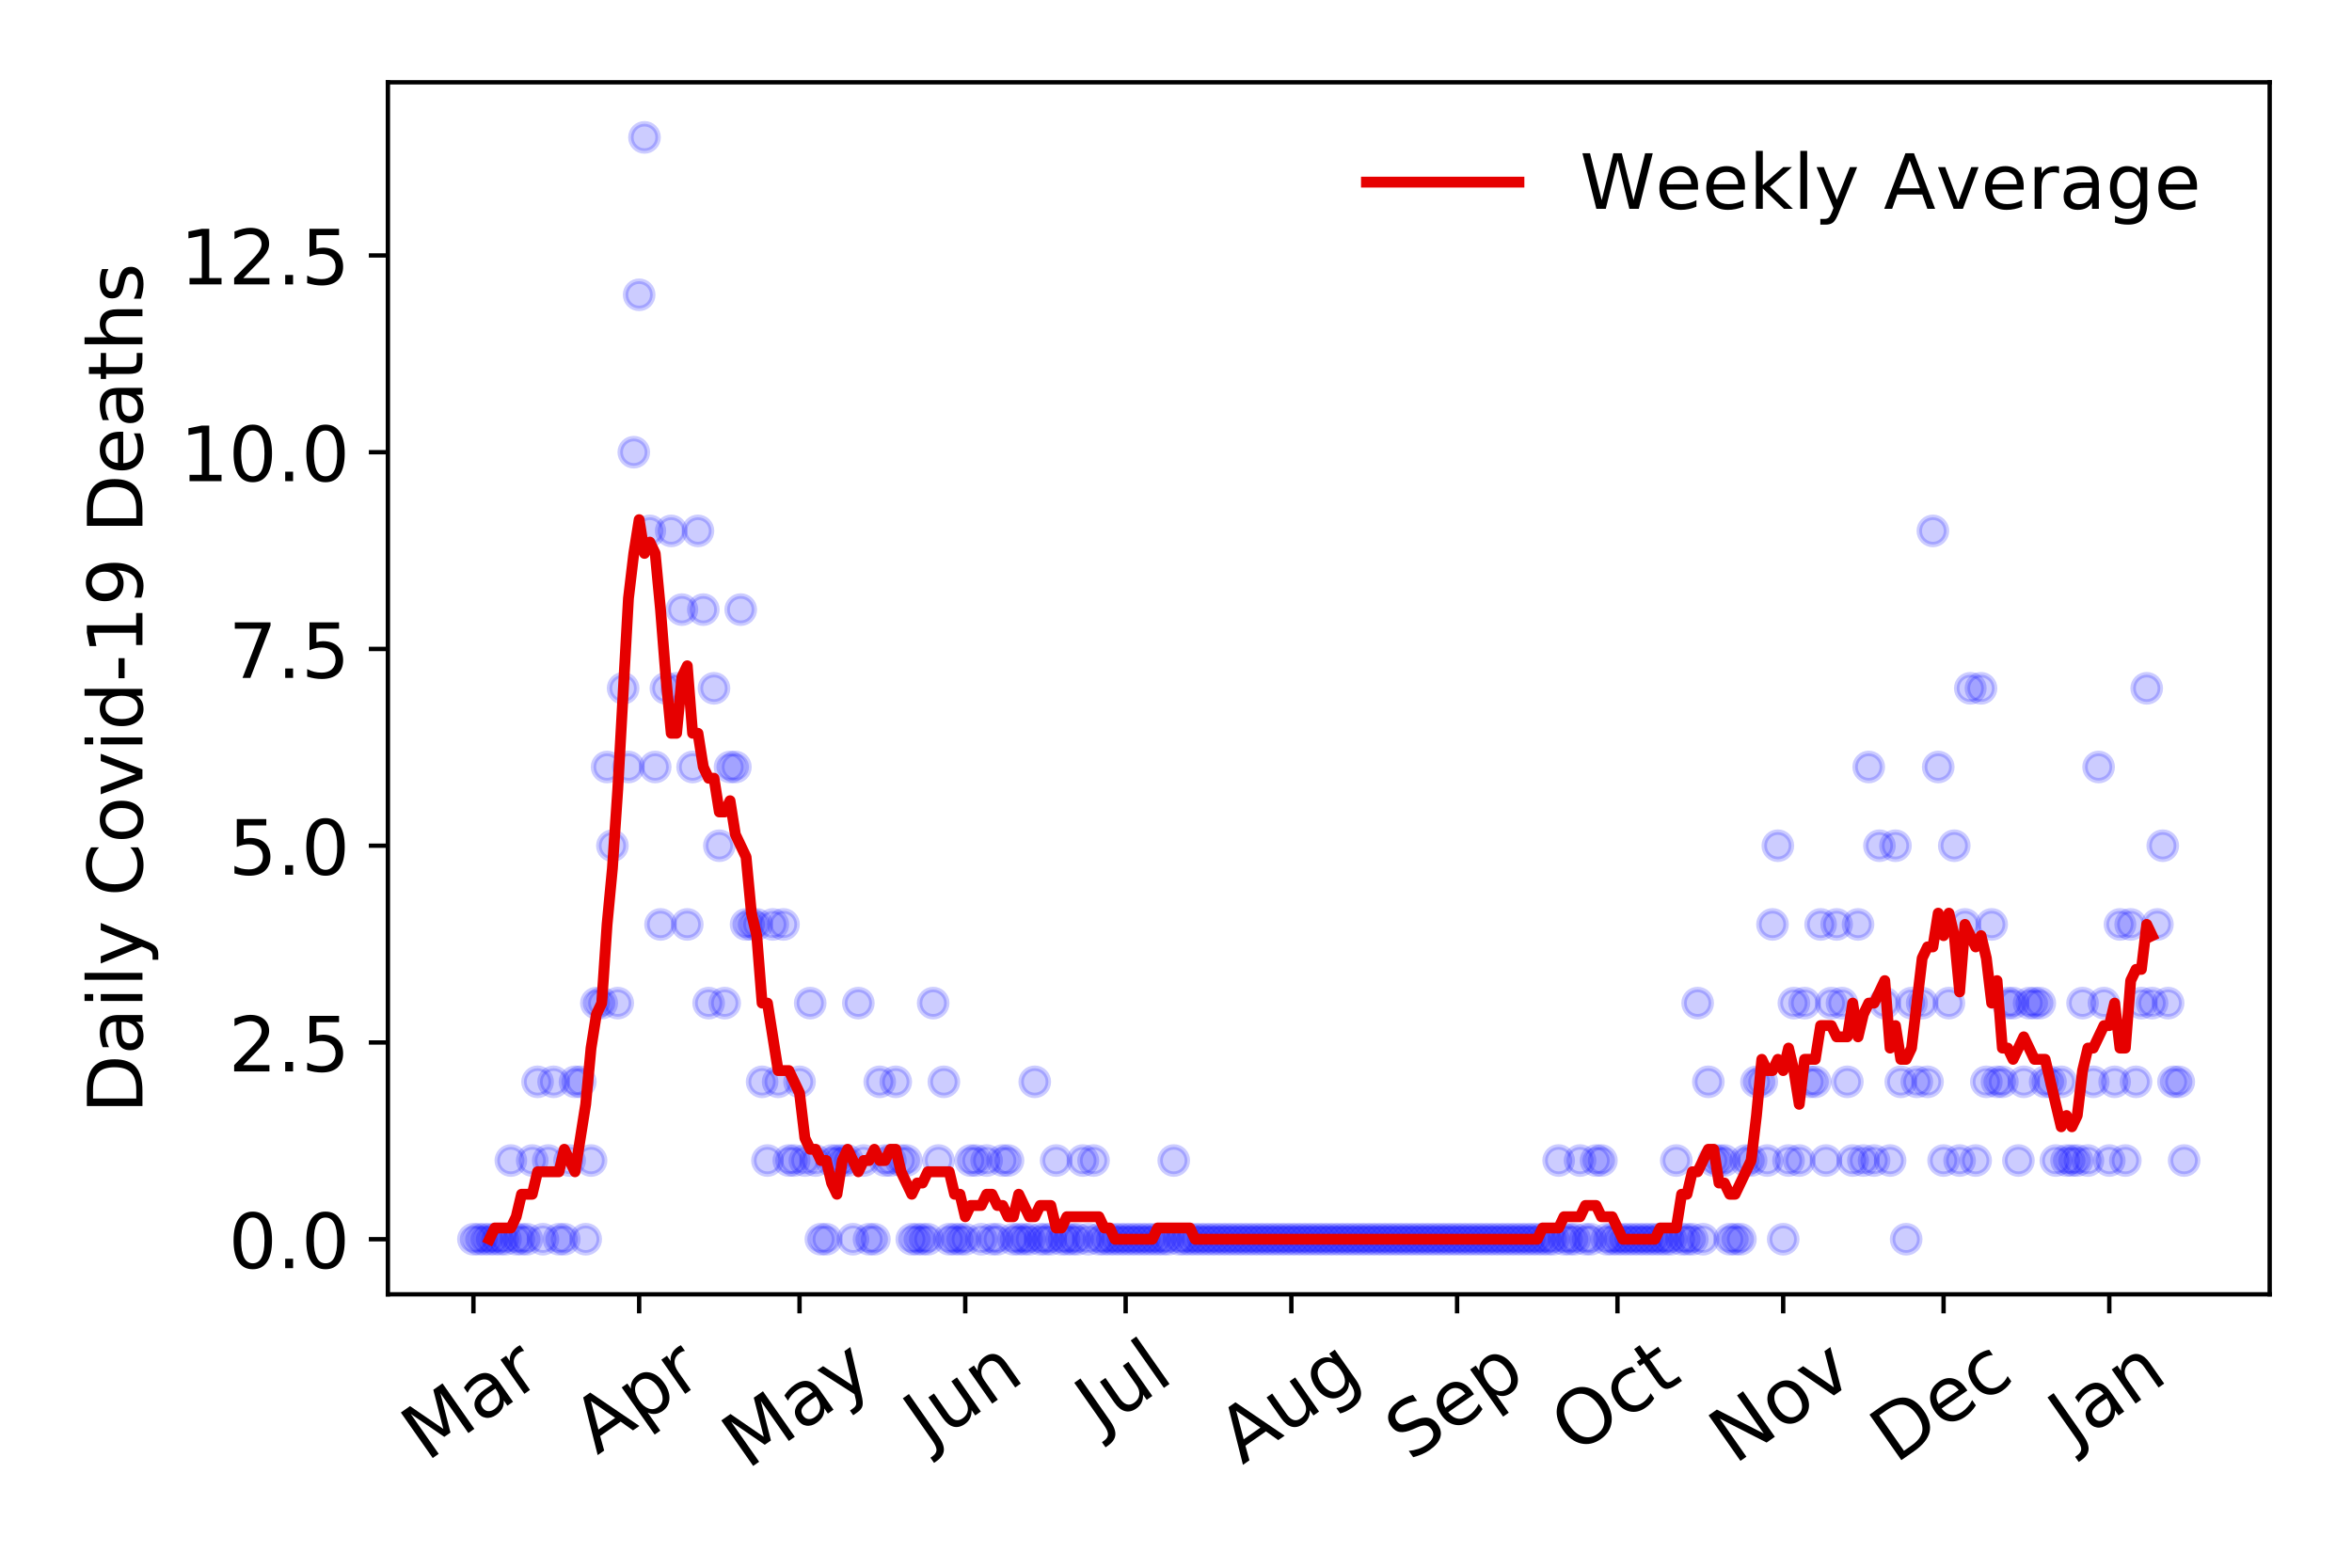 <?xml version="1.0" encoding="utf-8" standalone="no"?>
<!DOCTYPE svg PUBLIC "-//W3C//DTD SVG 1.1//EN"
  "http://www.w3.org/Graphics/SVG/1.1/DTD/svg11.dtd">
<!-- Created with matplotlib (https://matplotlib.org/) -->
<svg height="288pt" version="1.1" viewBox="0 0 432 288" width="432pt" xmlns="http://www.w3.org/2000/svg" xmlns:xlink="http://www.w3.org/1999/xlink">
 <defs>
  <style type="text/css">
*{stroke-linecap:butt;stroke-linejoin:round;}
  </style>
 </defs>
 <g id="figure_1">
  <g id="patch_1">
   <path d="M 0 288 
L 432 288 
L 432 0 
L 0 0 
z
" style="fill:#ffffff;"/>
  </g>
  <g id="axes_1">
   <g id="patch_2">
    <path d="M 71.245 237.778 
L 416.88 237.778 
L 416.88 15.12 
L 71.245 15.12 
z
" style="fill:#ffffff;"/>
   </g>
   <g id="matplotlib.axis_1">
    <g id="xtick_1">
     <g id="line2d_1">
      <defs>
       <path d="M 0 0 
L 0 3.5 
" id="m0a766c360a" style="stroke:#000000;stroke-width:0.8;"/>
      </defs>
      <g>
       <use style="stroke:#000000;stroke-width:0.8;" x="86.956" xlink:href="#m0a766c360a" y="237.778"/>
      </g>
     </g>
     <g id="text_1">
      <!-- Mar -->
      <defs>
       <path d="M 9.812 72.906 
L 24.516 72.906 
L 43.109 23.297 
L 61.812 72.906 
L 76.516 72.906 
L 76.516 0 
L 66.891 0 
L 66.891 64.016 
L 48.094 14.016 
L 38.188 14.016 
L 19.391 64.016 
L 19.391 0 
L 9.812 0 
z
" id="DejaVuSans-77"/>
       <path d="M 34.281 27.484 
Q 23.391 27.484 19.188 25 
Q 14.984 22.516 14.984 16.5 
Q 14.984 11.719 18.141 8.906 
Q 21.297 6.109 26.703 6.109 
Q 34.188 6.109 38.703 11.406 
Q 43.219 16.703 43.219 25.484 
L 43.219 27.484 
z
M 52.203 31.203 
L 52.203 0 
L 43.219 0 
L 43.219 8.297 
Q 40.141 3.328 35.547 0.953 
Q 30.953 -1.422 24.312 -1.422 
Q 15.922 -1.422 10.953 3.297 
Q 6 8.016 6 15.922 
Q 6 25.141 12.172 29.828 
Q 18.359 34.516 30.609 34.516 
L 43.219 34.516 
L 43.219 35.406 
Q 43.219 41.609 39.141 45 
Q 35.062 48.391 27.688 48.391 
Q 23 48.391 18.547 47.266 
Q 14.109 46.141 10.016 43.891 
L 10.016 52.203 
Q 14.938 54.109 19.578 55.047 
Q 24.219 56 28.609 56 
Q 40.484 56 46.344 49.844 
Q 52.203 43.703 52.203 31.203 
z
" id="DejaVuSans-97"/>
       <path d="M 41.109 46.297 
Q 39.594 47.172 37.812 47.578 
Q 36.031 48 33.891 48 
Q 26.266 48 22.188 43.047 
Q 18.109 38.094 18.109 28.812 
L 18.109 0 
L 9.078 0 
L 9.078 54.688 
L 18.109 54.688 
L 18.109 46.188 
Q 20.953 51.172 25.484 53.578 
Q 30.031 56 36.531 56 
Q 37.453 56 38.578 55.875 
Q 39.703 55.766 41.062 55.516 
z
" id="DejaVuSans-114"/>
      </defs>
      <g transform="translate(78.353 268.643)rotate(-35)scale(0.14 -0.14)">
       <use xlink:href="#DejaVuSans-77"/>
       <use x="86.279" xlink:href="#DejaVuSans-97"/>
       <use x="147.559" xlink:href="#DejaVuSans-114"/>
      </g>
     </g>
    </g>
    <g id="xtick_2">
     <g id="line2d_2">
      <g>
       <use style="stroke:#000000;stroke-width:0.8;" x="117.395" xlink:href="#m0a766c360a" y="237.778"/>
      </g>
     </g>
     <g id="text_2">
      <!-- Apr -->
      <defs>
       <path d="M 34.188 63.188 
L 20.797 26.906 
L 47.609 26.906 
z
M 28.609 72.906 
L 39.797 72.906 
L 67.578 0 
L 57.328 0 
L 50.688 18.703 
L 17.828 18.703 
L 11.188 0 
L 0.781 0 
z
" id="DejaVuSans-65"/>
       <path d="M 18.109 8.203 
L 18.109 -20.797 
L 9.078 -20.797 
L 9.078 54.688 
L 18.109 54.688 
L 18.109 46.391 
Q 20.953 51.266 25.266 53.625 
Q 29.594 56 35.594 56 
Q 45.562 56 51.781 48.094 
Q 58.016 40.188 58.016 27.297 
Q 58.016 14.406 51.781 6.484 
Q 45.562 -1.422 35.594 -1.422 
Q 29.594 -1.422 25.266 0.953 
Q 20.953 3.328 18.109 8.203 
z
M 48.688 27.297 
Q 48.688 37.203 44.609 42.844 
Q 40.531 48.484 33.406 48.484 
Q 26.266 48.484 22.188 42.844 
Q 18.109 37.203 18.109 27.297 
Q 18.109 17.391 22.188 11.75 
Q 26.266 6.109 33.406 6.109 
Q 40.531 6.109 44.609 11.75 
Q 48.688 17.391 48.688 27.297 
z
" id="DejaVuSans-112"/>
      </defs>
      <g transform="translate(109.691 267.384)rotate(-35)scale(0.14 -0.14)">
       <use xlink:href="#DejaVuSans-65"/>
       <use x="68.408" xlink:href="#DejaVuSans-112"/>
       <use x="131.885" xlink:href="#DejaVuSans-114"/>
      </g>
     </g>
    </g>
    <g id="xtick_3">
     <g id="line2d_3">
      <g>
       <use style="stroke:#000000;stroke-width:0.8;" x="146.853" xlink:href="#m0a766c360a" y="237.778"/>
      </g>
     </g>
     <g id="text_3">
      <!-- May -->
      <defs>
       <path d="M 32.172 -5.078 
Q 28.375 -14.844 24.75 -17.812 
Q 21.141 -20.797 15.094 -20.797 
L 7.906 -20.797 
L 7.906 -13.281 
L 13.188 -13.281 
Q 16.891 -13.281 18.938 -11.516 
Q 21 -9.766 23.484 -3.219 
L 25.094 0.875 
L 2.984 54.688 
L 12.5 54.688 
L 29.594 11.922 
L 46.688 54.688 
L 56.203 54.688 
z
" id="DejaVuSans-121"/>
      </defs>
      <g transform="translate(137.213 270.094)rotate(-35)scale(0.14 -0.14)">
       <use xlink:href="#DejaVuSans-77"/>
       <use x="86.279" xlink:href="#DejaVuSans-97"/>
       <use x="147.559" xlink:href="#DejaVuSans-121"/>
      </g>
     </g>
    </g>
    <g id="xtick_4">
     <g id="line2d_4">
      <g>
       <use style="stroke:#000000;stroke-width:0.8;" x="177.292" xlink:href="#m0a766c360a" y="237.778"/>
      </g>
     </g>
     <g id="text_4">
      <!-- Jun -->
      <defs>
       <path d="M 9.812 72.906 
L 19.672 72.906 
L 19.672 5.078 
Q 19.672 -8.109 14.672 -14.062 
Q 9.672 -20.016 -1.422 -20.016 
L -5.172 -20.016 
L -5.172 -11.719 
L -2.094 -11.719 
Q 4.438 -11.719 7.125 -8.047 
Q 9.812 -4.391 9.812 5.078 
z
" id="DejaVuSans-74"/>
       <path d="M 8.5 21.578 
L 8.5 54.688 
L 17.484 54.688 
L 17.484 21.922 
Q 17.484 14.156 20.5 10.266 
Q 23.531 6.391 29.594 6.391 
Q 36.859 6.391 41.078 11.031 
Q 45.312 15.672 45.312 23.688 
L 45.312 54.688 
L 54.297 54.688 
L 54.297 0 
L 45.312 0 
L 45.312 8.406 
Q 42.047 3.422 37.719 1 
Q 33.406 -1.422 27.688 -1.422 
Q 18.266 -1.422 13.375 4.438 
Q 8.5 10.297 8.5 21.578 
z
M 31.109 56 
z
" id="DejaVuSans-117"/>
       <path d="M 54.891 33.016 
L 54.891 0 
L 45.906 0 
L 45.906 32.719 
Q 45.906 40.484 42.875 44.328 
Q 39.844 48.188 33.797 48.188 
Q 26.516 48.188 22.312 43.547 
Q 18.109 38.922 18.109 30.906 
L 18.109 0 
L 9.078 0 
L 9.078 54.688 
L 18.109 54.688 
L 18.109 46.188 
Q 21.344 51.125 25.703 53.562 
Q 30.078 56 35.797 56 
Q 45.219 56 50.047 50.172 
Q 54.891 44.344 54.891 33.016 
z
" id="DejaVuSans-110"/>
      </defs>
      <g transform="translate(170.548 266.039)rotate(-35)scale(0.14 -0.14)">
       <use xlink:href="#DejaVuSans-74"/>
       <use x="29.492" xlink:href="#DejaVuSans-117"/>
       <use x="92.871" xlink:href="#DejaVuSans-110"/>
      </g>
     </g>
    </g>
    <g id="xtick_5">
     <g id="line2d_5">
      <g>
       <use style="stroke:#000000;stroke-width:0.8;" x="206.75" xlink:href="#m0a766c360a" y="237.778"/>
      </g>
     </g>
     <g id="text_5">
      <!-- Jul -->
      <defs>
       <path d="M 9.422 75.984 
L 18.406 75.984 
L 18.406 0 
L 9.422 0 
z
" id="DejaVuSans-108"/>
      </defs>
      <g transform="translate(202.047 263.181)rotate(-35)scale(0.14 -0.14)">
       <use xlink:href="#DejaVuSans-74"/>
       <use x="29.492" xlink:href="#DejaVuSans-117"/>
       <use x="92.871" xlink:href="#DejaVuSans-108"/>
      </g>
     </g>
    </g>
    <g id="xtick_6">
     <g id="line2d_6">
      <g>
       <use style="stroke:#000000;stroke-width:0.8;" x="237.189" xlink:href="#m0a766c360a" y="237.778"/>
      </g>
     </g>
     <g id="text_6">
      <!-- Aug -->
      <defs>
       <path d="M 45.406 27.984 
Q 45.406 37.75 41.375 43.109 
Q 37.359 48.484 30.078 48.484 
Q 22.859 48.484 18.828 43.109 
Q 14.797 37.75 14.797 27.984 
Q 14.797 18.266 18.828 12.891 
Q 22.859 7.516 30.078 7.516 
Q 37.359 7.516 41.375 12.891 
Q 45.406 18.266 45.406 27.984 
z
M 54.391 6.781 
Q 54.391 -7.172 48.188 -13.984 
Q 42 -20.797 29.203 -20.797 
Q 24.469 -20.797 20.266 -20.094 
Q 16.062 -19.391 12.109 -17.922 
L 12.109 -9.188 
Q 16.062 -11.328 19.922 -12.344 
Q 23.781 -13.375 27.781 -13.375 
Q 36.625 -13.375 41.016 -8.766 
Q 45.406 -4.156 45.406 5.172 
L 45.406 9.625 
Q 42.625 4.781 38.281 2.391 
Q 33.938 0 27.875 0 
Q 17.828 0 11.672 7.656 
Q 5.516 15.328 5.516 27.984 
Q 5.516 40.672 11.672 48.328 
Q 17.828 56 27.875 56 
Q 33.938 56 38.281 53.609 
Q 42.625 51.219 45.406 46.391 
L 45.406 54.688 
L 54.391 54.688 
z
" id="DejaVuSans-103"/>
      </defs>
      <g transform="translate(228.208 269.172)rotate(-35)scale(0.14 -0.14)">
       <use xlink:href="#DejaVuSans-65"/>
       <use x="68.408" xlink:href="#DejaVuSans-117"/>
       <use x="131.787" xlink:href="#DejaVuSans-103"/>
      </g>
     </g>
    </g>
    <g id="xtick_7">
     <g id="line2d_7">
      <g>
       <use style="stroke:#000000;stroke-width:0.8;" x="267.629" xlink:href="#m0a766c360a" y="237.778"/>
      </g>
     </g>
     <g id="text_7">
      <!-- Sep -->
      <defs>
       <path d="M 53.516 70.516 
L 53.516 60.891 
Q 47.906 63.578 42.922 64.891 
Q 37.938 66.219 33.297 66.219 
Q 25.25 66.219 20.875 63.094 
Q 16.5 59.969 16.5 54.203 
Q 16.5 49.359 19.406 46.891 
Q 22.312 44.438 30.422 42.922 
L 36.375 41.703 
Q 47.406 39.594 52.656 34.297 
Q 57.906 29 57.906 20.125 
Q 57.906 9.516 50.797 4.047 
Q 43.703 -1.422 29.984 -1.422 
Q 24.812 -1.422 18.969 -0.25 
Q 13.141 0.922 6.891 3.219 
L 6.891 13.375 
Q 12.891 10.016 18.656 8.297 
Q 24.422 6.594 29.984 6.594 
Q 38.422 6.594 43.016 9.906 
Q 47.609 13.234 47.609 19.391 
Q 47.609 24.75 44.312 27.781 
Q 41.016 30.812 33.5 32.328 
L 27.484 33.5 
Q 16.453 35.688 11.516 40.375 
Q 6.594 45.062 6.594 53.422 
Q 6.594 63.094 13.406 68.656 
Q 20.219 74.219 32.172 74.219 
Q 37.312 74.219 42.625 73.281 
Q 47.953 72.359 53.516 70.516 
z
" id="DejaVuSans-83"/>
       <path d="M 56.203 29.594 
L 56.203 25.203 
L 14.891 25.203 
Q 15.484 15.922 20.484 11.062 
Q 25.484 6.203 34.422 6.203 
Q 39.594 6.203 44.453 7.469 
Q 49.312 8.734 54.109 11.281 
L 54.109 2.781 
Q 49.266 0.734 44.188 -0.344 
Q 39.109 -1.422 33.891 -1.422 
Q 20.797 -1.422 13.156 6.188 
Q 5.516 13.812 5.516 26.812 
Q 5.516 40.234 12.766 48.109 
Q 20.016 56 32.328 56 
Q 43.359 56 49.781 48.891 
Q 56.203 41.797 56.203 29.594 
z
M 47.219 32.234 
Q 47.125 39.594 43.094 43.984 
Q 39.062 48.391 32.422 48.391 
Q 24.906 48.391 20.391 44.141 
Q 15.875 39.891 15.188 32.172 
z
" id="DejaVuSans-101"/>
      </defs>
      <g transform="translate(259.036 268.629)rotate(-35)scale(0.14 -0.14)">
       <use xlink:href="#DejaVuSans-83"/>
       <use x="63.477" xlink:href="#DejaVuSans-101"/>
       <use x="125" xlink:href="#DejaVuSans-112"/>
      </g>
     </g>
    </g>
    <g id="xtick_8">
     <g id="line2d_8">
      <g>
       <use style="stroke:#000000;stroke-width:0.8;" x="297.086" xlink:href="#m0a766c360a" y="237.778"/>
      </g>
     </g>
     <g id="text_8">
      <!-- Oct -->
      <defs>
       <path d="M 39.406 66.219 
Q 28.656 66.219 22.328 58.203 
Q 16.016 50.203 16.016 36.375 
Q 16.016 22.609 22.328 14.594 
Q 28.656 6.594 39.406 6.594 
Q 50.141 6.594 56.422 14.594 
Q 62.703 22.609 62.703 36.375 
Q 62.703 50.203 56.422 58.203 
Q 50.141 66.219 39.406 66.219 
z
M 39.406 74.219 
Q 54.734 74.219 63.906 63.938 
Q 73.094 53.656 73.094 36.375 
Q 73.094 19.141 63.906 8.859 
Q 54.734 -1.422 39.406 -1.422 
Q 24.031 -1.422 14.812 8.828 
Q 5.609 19.094 5.609 36.375 
Q 5.609 53.656 14.812 63.938 
Q 24.031 74.219 39.406 74.219 
z
" id="DejaVuSans-79"/>
       <path d="M 48.781 52.594 
L 48.781 44.188 
Q 44.969 46.297 41.141 47.344 
Q 37.312 48.391 33.406 48.391 
Q 24.656 48.391 19.812 42.844 
Q 14.984 37.312 14.984 27.297 
Q 14.984 17.281 19.812 11.734 
Q 24.656 6.203 33.406 6.203 
Q 37.312 6.203 41.141 7.25 
Q 44.969 8.297 48.781 10.406 
L 48.781 2.094 
Q 45.016 0.344 40.984 -0.531 
Q 36.969 -1.422 32.422 -1.422 
Q 20.062 -1.422 12.781 6.344 
Q 5.516 14.109 5.516 27.297 
Q 5.516 40.672 12.859 48.328 
Q 20.219 56 33.016 56 
Q 37.156 56 41.109 55.141 
Q 45.062 54.297 48.781 52.594 
z
" id="DejaVuSans-99"/>
       <path d="M 18.312 70.219 
L 18.312 54.688 
L 36.812 54.688 
L 36.812 47.703 
L 18.312 47.703 
L 18.312 18.016 
Q 18.312 11.328 20.141 9.422 
Q 21.969 7.516 27.594 7.516 
L 36.812 7.516 
L 36.812 0 
L 27.594 0 
Q 17.188 0 13.234 3.875 
Q 9.281 7.766 9.281 18.016 
L 9.281 47.703 
L 2.688 47.703 
L 2.688 54.688 
L 9.281 54.688 
L 9.281 70.219 
z
" id="DejaVuSans-116"/>
      </defs>
      <g transform="translate(289.387 267.377)rotate(-35)scale(0.14 -0.14)">
       <use xlink:href="#DejaVuSans-79"/>
       <use x="78.711" xlink:href="#DejaVuSans-99"/>
       <use x="133.691" xlink:href="#DejaVuSans-116"/>
      </g>
     </g>
    </g>
    <g id="xtick_9">
     <g id="line2d_9">
      <g>
       <use style="stroke:#000000;stroke-width:0.8;" x="327.525" xlink:href="#m0a766c360a" y="237.778"/>
      </g>
     </g>
     <g id="text_9">
      <!-- Nov -->
      <defs>
       <path d="M 9.812 72.906 
L 23.094 72.906 
L 55.422 11.922 
L 55.422 72.906 
L 64.984 72.906 
L 64.984 0 
L 51.703 0 
L 19.391 60.984 
L 19.391 0 
L 9.812 0 
z
" id="DejaVuSans-78"/>
       <path d="M 30.609 48.391 
Q 23.391 48.391 19.188 42.75 
Q 14.984 37.109 14.984 27.297 
Q 14.984 17.484 19.156 11.844 
Q 23.344 6.203 30.609 6.203 
Q 37.797 6.203 41.984 11.859 
Q 46.188 17.531 46.188 27.297 
Q 46.188 37.016 41.984 42.703 
Q 37.797 48.391 30.609 48.391 
z
M 30.609 56 
Q 42.328 56 49.016 48.375 
Q 55.719 40.766 55.719 27.297 
Q 55.719 13.875 49.016 6.219 
Q 42.328 -1.422 30.609 -1.422 
Q 18.844 -1.422 12.172 6.219 
Q 5.516 13.875 5.516 27.297 
Q 5.516 40.766 12.172 48.375 
Q 18.844 56 30.609 56 
z
" id="DejaVuSans-111"/>
       <path d="M 2.984 54.688 
L 12.5 54.688 
L 29.594 8.797 
L 46.688 54.688 
L 56.203 54.688 
L 35.688 0 
L 23.484 0 
z
" id="DejaVuSans-118"/>
      </defs>
      <g transform="translate(318.549 269.166)rotate(-35)scale(0.14 -0.14)">
       <use xlink:href="#DejaVuSans-78"/>
       <use x="74.805" xlink:href="#DejaVuSans-111"/>
       <use x="135.986" xlink:href="#DejaVuSans-118"/>
      </g>
     </g>
    </g>
    <g id="xtick_10">
     <g id="line2d_10">
      <g>
       <use style="stroke:#000000;stroke-width:0.8;" x="356.983" xlink:href="#m0a766c360a" y="237.778"/>
      </g>
     </g>
     <g id="text_10">
      <!-- Dec -->
      <defs>
       <path d="M 19.672 64.797 
L 19.672 8.109 
L 31.594 8.109 
Q 46.688 8.109 53.688 14.938 
Q 60.688 21.781 60.688 36.531 
Q 60.688 51.172 53.688 57.984 
Q 46.688 64.797 31.594 64.797 
z
M 9.812 72.906 
L 30.078 72.906 
Q 51.266 72.906 61.172 64.094 
Q 71.094 55.281 71.094 36.531 
Q 71.094 17.672 61.125 8.828 
Q 51.172 0 30.078 0 
L 9.812 0 
z
" id="DejaVuSans-68"/>
      </defs>
      <g transform="translate(348.103 269.032)rotate(-35)scale(0.14 -0.14)">
       <use xlink:href="#DejaVuSans-68"/>
       <use x="77.002" xlink:href="#DejaVuSans-101"/>
       <use x="138.525" xlink:href="#DejaVuSans-99"/>
      </g>
     </g>
    </g>
    <g id="xtick_11">
     <g id="line2d_11">
      <g>
       <use style="stroke:#000000;stroke-width:0.8;" x="387.422" xlink:href="#m0a766c360a" y="237.778"/>
      </g>
     </g>
     <g id="text_11">
      <!-- Jan -->
      <g transform="translate(380.799 265.871)rotate(-35)scale(0.14 -0.14)">
       <use xlink:href="#DejaVuSans-74"/>
       <use x="29.492" xlink:href="#DejaVuSans-97"/>
       <use x="90.771" xlink:href="#DejaVuSans-110"/>
      </g>
     </g>
    </g>
   </g>
   <g id="matplotlib.axis_2">
    <g id="ytick_1">
     <g id="line2d_12">
      <defs>
       <path d="M 0 0 
L -3.5 0 
" id="m98f2cebd06" style="stroke:#000000;stroke-width:0.8;"/>
      </defs>
      <g>
       <use style="stroke:#000000;stroke-width:0.8;" x="71.245" xlink:href="#m98f2cebd06" y="227.657"/>
      </g>
     </g>
     <g id="text_12">
      <!-- 0.0 -->
      <defs>
       <path d="M 31.781 66.406 
Q 24.172 66.406 20.328 58.906 
Q 16.5 51.422 16.5 36.375 
Q 16.5 21.391 20.328 13.891 
Q 24.172 6.391 31.781 6.391 
Q 39.453 6.391 43.281 13.891 
Q 47.125 21.391 47.125 36.375 
Q 47.125 51.422 43.281 58.906 
Q 39.453 66.406 31.781 66.406 
z
M 31.781 74.219 
Q 44.047 74.219 50.516 64.516 
Q 56.984 54.828 56.984 36.375 
Q 56.984 17.969 50.516 8.266 
Q 44.047 -1.422 31.781 -1.422 
Q 19.531 -1.422 13.062 8.266 
Q 6.594 17.969 6.594 36.375 
Q 6.594 54.828 13.062 64.516 
Q 19.531 74.219 31.781 74.219 
z
" id="DejaVuSans-48"/>
       <path d="M 10.688 12.406 
L 21 12.406 
L 21 0 
L 10.688 0 
z
" id="DejaVuSans-46"/>
      </defs>
      <g transform="translate(41.981 232.976)scale(0.14 -0.14)">
       <use xlink:href="#DejaVuSans-48"/>
       <use x="63.623" xlink:href="#DejaVuSans-46"/>
       <use x="95.41" xlink:href="#DejaVuSans-48"/>
      </g>
     </g>
    </g>
    <g id="ytick_2">
     <g id="line2d_13">
      <g>
       <use style="stroke:#000000;stroke-width:0.8;" x="71.245" xlink:href="#m98f2cebd06" y="191.512"/>
      </g>
     </g>
     <g id="text_13">
      <!-- 2.5 -->
      <defs>
       <path d="M 19.188 8.297 
L 53.609 8.297 
L 53.609 0 
L 7.328 0 
L 7.328 8.297 
Q 12.938 14.109 22.625 23.891 
Q 32.328 33.688 34.812 36.531 
Q 39.547 41.844 41.422 45.531 
Q 43.312 49.219 43.312 52.781 
Q 43.312 58.594 39.234 62.25 
Q 35.156 65.922 28.609 65.922 
Q 23.969 65.922 18.812 64.312 
Q 13.672 62.703 7.812 59.422 
L 7.812 69.391 
Q 13.766 71.781 18.938 73 
Q 24.125 74.219 28.422 74.219 
Q 39.75 74.219 46.484 68.547 
Q 53.219 62.891 53.219 53.422 
Q 53.219 48.922 51.531 44.891 
Q 49.859 40.875 45.406 35.406 
Q 44.188 33.984 37.641 27.219 
Q 31.109 20.453 19.188 8.297 
z
" id="DejaVuSans-50"/>
       <path d="M 10.797 72.906 
L 49.516 72.906 
L 49.516 64.594 
L 19.828 64.594 
L 19.828 46.734 
Q 21.969 47.469 24.109 47.828 
Q 26.266 48.188 28.422 48.188 
Q 40.625 48.188 47.75 41.5 
Q 54.891 34.812 54.891 23.391 
Q 54.891 11.625 47.562 5.094 
Q 40.234 -1.422 26.906 -1.422 
Q 22.312 -1.422 17.547 -0.641 
Q 12.797 0.141 7.719 1.703 
L 7.719 11.625 
Q 12.109 9.234 16.797 8.062 
Q 21.484 6.891 26.703 6.891 
Q 35.156 6.891 40.078 11.328 
Q 45.016 15.766 45.016 23.391 
Q 45.016 31 40.078 35.438 
Q 35.156 39.891 26.703 39.891 
Q 22.75 39.891 18.812 39.016 
Q 14.891 38.141 10.797 36.281 
z
" id="DejaVuSans-53"/>
      </defs>
      <g transform="translate(41.981 196.83)scale(0.14 -0.14)">
       <use xlink:href="#DejaVuSans-50"/>
       <use x="63.623" xlink:href="#DejaVuSans-46"/>
       <use x="95.41" xlink:href="#DejaVuSans-53"/>
      </g>
     </g>
    </g>
    <g id="ytick_3">
     <g id="line2d_14">
      <g>
       <use style="stroke:#000000;stroke-width:0.8;" x="71.245" xlink:href="#m98f2cebd06" y="155.366"/>
      </g>
     </g>
     <g id="text_14">
      <!-- 5.0 -->
      <g transform="translate(41.981 160.685)scale(0.14 -0.14)">
       <use xlink:href="#DejaVuSans-53"/>
       <use x="63.623" xlink:href="#DejaVuSans-46"/>
       <use x="95.41" xlink:href="#DejaVuSans-48"/>
      </g>
     </g>
    </g>
    <g id="ytick_4">
     <g id="line2d_15">
      <g>
       <use style="stroke:#000000;stroke-width:0.8;" x="71.245" xlink:href="#m98f2cebd06" y="119.22"/>
      </g>
     </g>
     <g id="text_15">
      <!-- 7.5 -->
      <defs>
       <path d="M 8.203 72.906 
L 55.078 72.906 
L 55.078 68.703 
L 28.609 0 
L 18.312 0 
L 43.219 64.594 
L 8.203 64.594 
z
" id="DejaVuSans-55"/>
      </defs>
      <g transform="translate(41.981 124.539)scale(0.14 -0.14)">
       <use xlink:href="#DejaVuSans-55"/>
       <use x="63.623" xlink:href="#DejaVuSans-46"/>
       <use x="95.41" xlink:href="#DejaVuSans-53"/>
      </g>
     </g>
    </g>
    <g id="ytick_5">
     <g id="line2d_16">
      <g>
       <use style="stroke:#000000;stroke-width:0.8;" x="71.245" xlink:href="#m98f2cebd06" y="83.074"/>
      </g>
     </g>
     <g id="text_16">
      <!-- 10.0 -->
      <defs>
       <path d="M 12.406 8.297 
L 28.516 8.297 
L 28.516 63.922 
L 10.984 60.406 
L 10.984 69.391 
L 28.422 72.906 
L 38.281 72.906 
L 38.281 8.297 
L 54.391 8.297 
L 54.391 0 
L 12.406 0 
z
" id="DejaVuSans-49"/>
      </defs>
      <g transform="translate(33.073 88.393)scale(0.14 -0.14)">
       <use xlink:href="#DejaVuSans-49"/>
       <use x="63.623" xlink:href="#DejaVuSans-48"/>
       <use x="127.246" xlink:href="#DejaVuSans-46"/>
       <use x="159.033" xlink:href="#DejaVuSans-48"/>
      </g>
     </g>
    </g>
    <g id="ytick_6">
     <g id="line2d_17">
      <g>
       <use style="stroke:#000000;stroke-width:0.8;" x="71.245" xlink:href="#m98f2cebd06" y="46.928"/>
      </g>
     </g>
     <g id="text_17">
      <!-- 12.5 -->
      <g transform="translate(33.073 52.247)scale(0.14 -0.14)">
       <use xlink:href="#DejaVuSans-49"/>
       <use x="63.623" xlink:href="#DejaVuSans-50"/>
       <use x="127.246" xlink:href="#DejaVuSans-46"/>
       <use x="159.033" xlink:href="#DejaVuSans-53"/>
      </g>
     </g>
    </g>
    <g id="text_18">
     <!-- Daily Covid-19 Deaths -->
     <defs>
      <path d="M 9.422 54.688 
L 18.406 54.688 
L 18.406 0 
L 9.422 0 
z
M 9.422 75.984 
L 18.406 75.984 
L 18.406 64.594 
L 9.422 64.594 
z
" id="DejaVuSans-105"/>
      <path id="DejaVuSans-32"/>
      <path d="M 64.406 67.281 
L 64.406 56.891 
Q 59.422 61.531 53.781 63.812 
Q 48.141 66.109 41.797 66.109 
Q 29.297 66.109 22.656 58.469 
Q 16.016 50.828 16.016 36.375 
Q 16.016 21.969 22.656 14.328 
Q 29.297 6.688 41.797 6.688 
Q 48.141 6.688 53.781 8.984 
Q 59.422 11.281 64.406 15.922 
L 64.406 5.609 
Q 59.234 2.094 53.438 0.328 
Q 47.656 -1.422 41.219 -1.422 
Q 24.656 -1.422 15.125 8.703 
Q 5.609 18.844 5.609 36.375 
Q 5.609 53.953 15.125 64.078 
Q 24.656 74.219 41.219 74.219 
Q 47.75 74.219 53.531 72.484 
Q 59.328 70.75 64.406 67.281 
z
" id="DejaVuSans-67"/>
      <path d="M 45.406 46.391 
L 45.406 75.984 
L 54.391 75.984 
L 54.391 0 
L 45.406 0 
L 45.406 8.203 
Q 42.578 3.328 38.25 0.953 
Q 33.938 -1.422 27.875 -1.422 
Q 17.969 -1.422 11.734 6.484 
Q 5.516 14.406 5.516 27.297 
Q 5.516 40.188 11.734 48.094 
Q 17.969 56 27.875 56 
Q 33.938 56 38.25 53.625 
Q 42.578 51.266 45.406 46.391 
z
M 14.797 27.297 
Q 14.797 17.391 18.875 11.75 
Q 22.953 6.109 30.078 6.109 
Q 37.203 6.109 41.297 11.75 
Q 45.406 17.391 45.406 27.297 
Q 45.406 37.203 41.297 42.844 
Q 37.203 48.484 30.078 48.484 
Q 22.953 48.484 18.875 42.844 
Q 14.797 37.203 14.797 27.297 
z
" id="DejaVuSans-100"/>
      <path d="M 4.891 31.391 
L 31.203 31.391 
L 31.203 23.391 
L 4.891 23.391 
z
" id="DejaVuSans-45"/>
      <path d="M 10.984 1.516 
L 10.984 10.5 
Q 14.703 8.734 18.5 7.812 
Q 22.312 6.891 25.984 6.891 
Q 35.75 6.891 40.891 13.453 
Q 46.047 20.016 46.781 33.406 
Q 43.953 29.203 39.594 26.953 
Q 35.25 24.703 29.984 24.703 
Q 19.047 24.703 12.672 31.312 
Q 6.297 37.938 6.297 49.422 
Q 6.297 60.641 12.938 67.422 
Q 19.578 74.219 30.609 74.219 
Q 43.266 74.219 49.922 64.516 
Q 56.594 54.828 56.594 36.375 
Q 56.594 19.141 48.406 8.859 
Q 40.234 -1.422 26.422 -1.422 
Q 22.703 -1.422 18.891 -0.688 
Q 15.094 0.047 10.984 1.516 
z
M 30.609 32.422 
Q 37.25 32.422 41.125 36.953 
Q 45.016 41.5 45.016 49.422 
Q 45.016 57.281 41.125 61.844 
Q 37.25 66.406 30.609 66.406 
Q 23.969 66.406 20.094 61.844 
Q 16.219 57.281 16.219 49.422 
Q 16.219 41.5 20.094 36.953 
Q 23.969 32.422 30.609 32.422 
z
" id="DejaVuSans-57"/>
      <path d="M 54.891 33.016 
L 54.891 0 
L 45.906 0 
L 45.906 32.719 
Q 45.906 40.484 42.875 44.328 
Q 39.844 48.188 33.797 48.188 
Q 26.516 48.188 22.312 43.547 
Q 18.109 38.922 18.109 30.906 
L 18.109 0 
L 9.078 0 
L 9.078 75.984 
L 18.109 75.984 
L 18.109 46.188 
Q 21.344 51.125 25.703 53.562 
Q 30.078 56 35.797 56 
Q 45.219 56 50.047 50.172 
Q 54.891 44.344 54.891 33.016 
z
" id="DejaVuSans-104"/>
      <path d="M 44.281 53.078 
L 44.281 44.578 
Q 40.484 46.531 36.375 47.5 
Q 32.281 48.484 27.875 48.484 
Q 21.188 48.484 17.844 46.438 
Q 14.5 44.391 14.5 40.281 
Q 14.5 37.156 16.891 35.375 
Q 19.281 33.594 26.516 31.984 
L 29.594 31.297 
Q 39.156 29.25 43.188 25.516 
Q 47.219 21.781 47.219 15.094 
Q 47.219 7.469 41.188 3.016 
Q 35.156 -1.422 24.609 -1.422 
Q 20.219 -1.422 15.453 -0.562 
Q 10.688 0.297 5.422 2 
L 5.422 11.281 
Q 10.406 8.688 15.234 7.391 
Q 20.062 6.109 24.812 6.109 
Q 31.156 6.109 34.562 8.281 
Q 37.984 10.453 37.984 14.406 
Q 37.984 18.062 35.516 20.016 
Q 33.062 21.969 24.703 23.781 
L 21.578 24.516 
Q 13.234 26.266 9.516 29.906 
Q 5.812 33.547 5.812 39.891 
Q 5.812 47.609 11.281 51.797 
Q 16.75 56 26.812 56 
Q 31.781 56 36.172 55.266 
Q 40.578 54.547 44.281 53.078 
z
" id="DejaVuSans-115"/>
     </defs>
     <g transform="translate(26.162 204.56)rotate(-90)scale(0.14 -0.14)">
      <use xlink:href="#DejaVuSans-68"/>
      <use x="77.002" xlink:href="#DejaVuSans-97"/>
      <use x="138.281" xlink:href="#DejaVuSans-105"/>
      <use x="166.064" xlink:href="#DejaVuSans-108"/>
      <use x="193.848" xlink:href="#DejaVuSans-121"/>
      <use x="253.027" xlink:href="#DejaVuSans-32"/>
      <use x="284.814" xlink:href="#DejaVuSans-67"/>
      <use x="354.639" xlink:href="#DejaVuSans-111"/>
      <use x="415.82" xlink:href="#DejaVuSans-118"/>
      <use x="475" xlink:href="#DejaVuSans-105"/>
      <use x="502.783" xlink:href="#DejaVuSans-100"/>
      <use x="566.26" xlink:href="#DejaVuSans-45"/>
      <use x="602.344" xlink:href="#DejaVuSans-49"/>
      <use x="665.967" xlink:href="#DejaVuSans-57"/>
      <use x="729.59" xlink:href="#DejaVuSans-32"/>
      <use x="761.377" xlink:href="#DejaVuSans-68"/>
      <use x="838.379" xlink:href="#DejaVuSans-101"/>
      <use x="899.902" xlink:href="#DejaVuSans-97"/>
      <use x="961.182" xlink:href="#DejaVuSans-116"/>
      <use x="1000.391" xlink:href="#DejaVuSans-104"/>
      <use x="1063.77" xlink:href="#DejaVuSans-115"/>
     </g>
    </g>
   </g>
   <g id="line2d_18">
    <defs>
     <path d="M 0 2.5 
C 0.663 2.5 1.299 2.237 1.768 1.768 
C 2.237 1.299 2.5 0.663 2.5 0 
C 2.5 -0.663 2.237 -1.299 1.768 -1.768 
C 1.299 -2.237 0.663 -2.5 0 -2.5 
C -0.663 -2.5 -1.299 -2.237 -1.768 -1.768 
C -2.237 -1.299 -2.5 -0.663 -2.5 0 
C -2.5 0.663 -2.237 1.299 -1.768 1.768 
C -1.299 2.237 -0.663 2.5 0 2.5 
z
" id="mbc25ab6e8a" style="stroke:#0000ff;stroke-opacity:0.2;"/>
    </defs>
    <g clip-path="url(#pafe5dc0d77)">
     <use style="fill:#0000ff;fill-opacity:0.2;stroke:#0000ff;stroke-opacity:0.2;" x="86.956" xlink:href="#mbc25ab6e8a" y="227.657"/>
     <use style="fill:#0000ff;fill-opacity:0.2;stroke:#0000ff;stroke-opacity:0.2;" x="87.938" xlink:href="#mbc25ab6e8a" y="227.657"/>
     <use style="fill:#0000ff;fill-opacity:0.2;stroke:#0000ff;stroke-opacity:0.2;" x="88.92" xlink:href="#mbc25ab6e8a" y="227.657"/>
     <use style="fill:#0000ff;fill-opacity:0.2;stroke:#0000ff;stroke-opacity:0.2;" x="89.901" xlink:href="#mbc25ab6e8a" y="227.657"/>
     <use style="fill:#0000ff;fill-opacity:0.2;stroke:#0000ff;stroke-opacity:0.2;" x="90.883" xlink:href="#mbc25ab6e8a" y="227.657"/>
     <use style="fill:#0000ff;fill-opacity:0.2;stroke:#0000ff;stroke-opacity:0.2;" x="91.865" xlink:href="#mbc25ab6e8a" y="227.657"/>
     <use style="fill:#0000ff;fill-opacity:0.2;stroke:#0000ff;stroke-opacity:0.2;" x="92.847" xlink:href="#mbc25ab6e8a" y="227.657"/>
     <use style="fill:#0000ff;fill-opacity:0.2;stroke:#0000ff;stroke-opacity:0.2;" x="93.829" xlink:href="#mbc25ab6e8a" y="213.199"/>
     <use style="fill:#0000ff;fill-opacity:0.2;stroke:#0000ff;stroke-opacity:0.2;" x="94.811" xlink:href="#mbc25ab6e8a" y="227.657"/>
     <use style="fill:#0000ff;fill-opacity:0.2;stroke:#0000ff;stroke-opacity:0.2;" x="95.793" xlink:href="#mbc25ab6e8a" y="227.657"/>
     <use style="fill:#0000ff;fill-opacity:0.2;stroke:#0000ff;stroke-opacity:0.2;" x="96.775" xlink:href="#mbc25ab6e8a" y="227.657"/>
     <use style="fill:#0000ff;fill-opacity:0.2;stroke:#0000ff;stroke-opacity:0.2;" x="97.757" xlink:href="#mbc25ab6e8a" y="213.199"/>
     <use style="fill:#0000ff;fill-opacity:0.2;stroke:#0000ff;stroke-opacity:0.2;" x="98.739" xlink:href="#mbc25ab6e8a" y="198.741"/>
     <use style="fill:#0000ff;fill-opacity:0.2;stroke:#0000ff;stroke-opacity:0.2;" x="99.721" xlink:href="#mbc25ab6e8a" y="227.657"/>
     <use style="fill:#0000ff;fill-opacity:0.2;stroke:#0000ff;stroke-opacity:0.2;" x="100.703" xlink:href="#mbc25ab6e8a" y="213.199"/>
     <use style="fill:#0000ff;fill-opacity:0.2;stroke:#0000ff;stroke-opacity:0.2;" x="101.684" xlink:href="#mbc25ab6e8a" y="198.741"/>
     <use style="fill:#0000ff;fill-opacity:0.2;stroke:#0000ff;stroke-opacity:0.2;" x="102.666" xlink:href="#mbc25ab6e8a" y="227.657"/>
     <use style="fill:#0000ff;fill-opacity:0.2;stroke:#0000ff;stroke-opacity:0.2;" x="103.648" xlink:href="#mbc25ab6e8a" y="227.657"/>
     <use style="fill:#0000ff;fill-opacity:0.2;stroke:#0000ff;stroke-opacity:0.2;" x="104.63" xlink:href="#mbc25ab6e8a" y="213.199"/>
     <use style="fill:#0000ff;fill-opacity:0.2;stroke:#0000ff;stroke-opacity:0.2;" x="105.612" xlink:href="#mbc25ab6e8a" y="198.741"/>
     <use style="fill:#0000ff;fill-opacity:0.2;stroke:#0000ff;stroke-opacity:0.2;" x="106.594" xlink:href="#mbc25ab6e8a" y="198.741"/>
     <use style="fill:#0000ff;fill-opacity:0.2;stroke:#0000ff;stroke-opacity:0.2;" x="107.576" xlink:href="#mbc25ab6e8a" y="227.657"/>
     <use style="fill:#0000ff;fill-opacity:0.2;stroke:#0000ff;stroke-opacity:0.2;" x="108.558" xlink:href="#mbc25ab6e8a" y="213.199"/>
     <use style="fill:#0000ff;fill-opacity:0.2;stroke:#0000ff;stroke-opacity:0.2;" x="109.54" xlink:href="#mbc25ab6e8a" y="184.282"/>
     <use style="fill:#0000ff;fill-opacity:0.2;stroke:#0000ff;stroke-opacity:0.2;" x="110.522" xlink:href="#mbc25ab6e8a" y="184.282"/>
     <use style="fill:#0000ff;fill-opacity:0.2;stroke:#0000ff;stroke-opacity:0.2;" x="111.504" xlink:href="#mbc25ab6e8a" y="140.907"/>
     <use style="fill:#0000ff;fill-opacity:0.2;stroke:#0000ff;stroke-opacity:0.2;" x="112.486" xlink:href="#mbc25ab6e8a" y="155.366"/>
     <use style="fill:#0000ff;fill-opacity:0.2;stroke:#0000ff;stroke-opacity:0.2;" x="113.467" xlink:href="#mbc25ab6e8a" y="184.282"/>
     <use style="fill:#0000ff;fill-opacity:0.2;stroke:#0000ff;stroke-opacity:0.2;" x="114.449" xlink:href="#mbc25ab6e8a" y="126.449"/>
     <use style="fill:#0000ff;fill-opacity:0.2;stroke:#0000ff;stroke-opacity:0.2;" x="115.431" xlink:href="#mbc25ab6e8a" y="140.907"/>
     <use style="fill:#0000ff;fill-opacity:0.2;stroke:#0000ff;stroke-opacity:0.2;" x="116.413" xlink:href="#mbc25ab6e8a" y="83.074"/>
     <use style="fill:#0000ff;fill-opacity:0.2;stroke:#0000ff;stroke-opacity:0.2;" x="117.395" xlink:href="#mbc25ab6e8a" y="54.157"/>
     <use style="fill:#0000ff;fill-opacity:0.2;stroke:#0000ff;stroke-opacity:0.2;" x="118.377" xlink:href="#mbc25ab6e8a" y="25.241"/>
     <use style="fill:#0000ff;fill-opacity:0.2;stroke:#0000ff;stroke-opacity:0.2;" x="119.359" xlink:href="#mbc25ab6e8a" y="97.532"/>
     <use style="fill:#0000ff;fill-opacity:0.2;stroke:#0000ff;stroke-opacity:0.2;" x="120.341" xlink:href="#mbc25ab6e8a" y="140.907"/>
     <use style="fill:#0000ff;fill-opacity:0.2;stroke:#0000ff;stroke-opacity:0.2;" x="121.323" xlink:href="#mbc25ab6e8a" y="169.824"/>
     <use style="fill:#0000ff;fill-opacity:0.2;stroke:#0000ff;stroke-opacity:0.2;" x="122.305" xlink:href="#mbc25ab6e8a" y="126.449"/>
     <use style="fill:#0000ff;fill-opacity:0.2;stroke:#0000ff;stroke-opacity:0.2;" x="123.287" xlink:href="#mbc25ab6e8a" y="97.532"/>
     <use style="fill:#0000ff;fill-opacity:0.2;stroke:#0000ff;stroke-opacity:0.2;" x="124.269" xlink:href="#mbc25ab6e8a" y="126.449"/>
     <use style="fill:#0000ff;fill-opacity:0.2;stroke:#0000ff;stroke-opacity:0.2;" x="125.25" xlink:href="#mbc25ab6e8a" y="111.991"/>
     <use style="fill:#0000ff;fill-opacity:0.2;stroke:#0000ff;stroke-opacity:0.2;" x="126.232" xlink:href="#mbc25ab6e8a" y="169.824"/>
     <use style="fill:#0000ff;fill-opacity:0.2;stroke:#0000ff;stroke-opacity:0.2;" x="127.214" xlink:href="#mbc25ab6e8a" y="140.907"/>
     <use style="fill:#0000ff;fill-opacity:0.2;stroke:#0000ff;stroke-opacity:0.2;" x="128.196" xlink:href="#mbc25ab6e8a" y="97.532"/>
     <use style="fill:#0000ff;fill-opacity:0.2;stroke:#0000ff;stroke-opacity:0.2;" x="129.178" xlink:href="#mbc25ab6e8a" y="111.991"/>
     <use style="fill:#0000ff;fill-opacity:0.2;stroke:#0000ff;stroke-opacity:0.2;" x="130.16" xlink:href="#mbc25ab6e8a" y="184.282"/>
     <use style="fill:#0000ff;fill-opacity:0.2;stroke:#0000ff;stroke-opacity:0.2;" x="131.142" xlink:href="#mbc25ab6e8a" y="126.449"/>
     <use style="fill:#0000ff;fill-opacity:0.2;stroke:#0000ff;stroke-opacity:0.2;" x="132.124" xlink:href="#mbc25ab6e8a" y="155.366"/>
     <use style="fill:#0000ff;fill-opacity:0.2;stroke:#0000ff;stroke-opacity:0.2;" x="133.106" xlink:href="#mbc25ab6e8a" y="184.282"/>
     <use style="fill:#0000ff;fill-opacity:0.2;stroke:#0000ff;stroke-opacity:0.2;" x="134.088" xlink:href="#mbc25ab6e8a" y="140.907"/>
     <use style="fill:#0000ff;fill-opacity:0.2;stroke:#0000ff;stroke-opacity:0.2;" x="135.07" xlink:href="#mbc25ab6e8a" y="140.907"/>
     <use style="fill:#0000ff;fill-opacity:0.2;stroke:#0000ff;stroke-opacity:0.2;" x="136.052" xlink:href="#mbc25ab6e8a" y="111.991"/>
     <use style="fill:#0000ff;fill-opacity:0.2;stroke:#0000ff;stroke-opacity:0.2;" x="137.033" xlink:href="#mbc25ab6e8a" y="169.824"/>
     <use style="fill:#0000ff;fill-opacity:0.2;stroke:#0000ff;stroke-opacity:0.2;" x="138.015" xlink:href="#mbc25ab6e8a" y="169.824"/>
     <use style="fill:#0000ff;fill-opacity:0.2;stroke:#0000ff;stroke-opacity:0.2;" x="138.997" xlink:href="#mbc25ab6e8a" y="169.824"/>
     <use style="fill:#0000ff;fill-opacity:0.2;stroke:#0000ff;stroke-opacity:0.2;" x="139.979" xlink:href="#mbc25ab6e8a" y="198.741"/>
     <use style="fill:#0000ff;fill-opacity:0.2;stroke:#0000ff;stroke-opacity:0.2;" x="140.961" xlink:href="#mbc25ab6e8a" y="213.199"/>
     <use style="fill:#0000ff;fill-opacity:0.2;stroke:#0000ff;stroke-opacity:0.2;" x="141.943" xlink:href="#mbc25ab6e8a" y="169.824"/>
     <use style="fill:#0000ff;fill-opacity:0.2;stroke:#0000ff;stroke-opacity:0.2;" x="142.925" xlink:href="#mbc25ab6e8a" y="198.741"/>
     <use style="fill:#0000ff;fill-opacity:0.2;stroke:#0000ff;stroke-opacity:0.2;" x="143.907" xlink:href="#mbc25ab6e8a" y="169.824"/>
     <use style="fill:#0000ff;fill-opacity:0.2;stroke:#0000ff;stroke-opacity:0.2;" x="144.889" xlink:href="#mbc25ab6e8a" y="213.199"/>
     <use style="fill:#0000ff;fill-opacity:0.2;stroke:#0000ff;stroke-opacity:0.2;" x="145.871" xlink:href="#mbc25ab6e8a" y="213.199"/>
     <use style="fill:#0000ff;fill-opacity:0.2;stroke:#0000ff;stroke-opacity:0.2;" x="146.853" xlink:href="#mbc25ab6e8a" y="198.741"/>
     <use style="fill:#0000ff;fill-opacity:0.2;stroke:#0000ff;stroke-opacity:0.2;" x="147.835" xlink:href="#mbc25ab6e8a" y="213.199"/>
     <use style="fill:#0000ff;fill-opacity:0.2;stroke:#0000ff;stroke-opacity:0.2;" x="148.816" xlink:href="#mbc25ab6e8a" y="184.282"/>
     <use style="fill:#0000ff;fill-opacity:0.2;stroke:#0000ff;stroke-opacity:0.2;" x="149.798" xlink:href="#mbc25ab6e8a" y="213.199"/>
     <use style="fill:#0000ff;fill-opacity:0.2;stroke:#0000ff;stroke-opacity:0.2;" x="150.78" xlink:href="#mbc25ab6e8a" y="227.657"/>
     <use style="fill:#0000ff;fill-opacity:0.2;stroke:#0000ff;stroke-opacity:0.2;" x="151.762" xlink:href="#mbc25ab6e8a" y="227.657"/>
     <use style="fill:#0000ff;fill-opacity:0.2;stroke:#0000ff;stroke-opacity:0.2;" x="152.744" xlink:href="#mbc25ab6e8a" y="213.199"/>
     <use style="fill:#0000ff;fill-opacity:0.2;stroke:#0000ff;stroke-opacity:0.2;" x="153.726" xlink:href="#mbc25ab6e8a" y="213.199"/>
     <use style="fill:#0000ff;fill-opacity:0.2;stroke:#0000ff;stroke-opacity:0.2;" x="154.708" xlink:href="#mbc25ab6e8a" y="213.199"/>
     <use style="fill:#0000ff;fill-opacity:0.2;stroke:#0000ff;stroke-opacity:0.2;" x="155.69" xlink:href="#mbc25ab6e8a" y="213.199"/>
     <use style="fill:#0000ff;fill-opacity:0.2;stroke:#0000ff;stroke-opacity:0.2;" x="156.672" xlink:href="#mbc25ab6e8a" y="227.657"/>
     <use style="fill:#0000ff;fill-opacity:0.2;stroke:#0000ff;stroke-opacity:0.2;" x="157.654" xlink:href="#mbc25ab6e8a" y="184.282"/>
     <use style="fill:#0000ff;fill-opacity:0.2;stroke:#0000ff;stroke-opacity:0.2;" x="158.636" xlink:href="#mbc25ab6e8a" y="213.199"/>
     <use style="fill:#0000ff;fill-opacity:0.2;stroke:#0000ff;stroke-opacity:0.2;" x="159.618" xlink:href="#mbc25ab6e8a" y="227.657"/>
     <use style="fill:#0000ff;fill-opacity:0.2;stroke:#0000ff;stroke-opacity:0.2;" x="160.6" xlink:href="#mbc25ab6e8a" y="227.657"/>
     <use style="fill:#0000ff;fill-opacity:0.2;stroke:#0000ff;stroke-opacity:0.2;" x="161.581" xlink:href="#mbc25ab6e8a" y="198.741"/>
     <use style="fill:#0000ff;fill-opacity:0.2;stroke:#0000ff;stroke-opacity:0.2;" x="162.563" xlink:href="#mbc25ab6e8a" y="213.199"/>
     <use style="fill:#0000ff;fill-opacity:0.2;stroke:#0000ff;stroke-opacity:0.2;" x="163.545" xlink:href="#mbc25ab6e8a" y="213.199"/>
     <use style="fill:#0000ff;fill-opacity:0.2;stroke:#0000ff;stroke-opacity:0.2;" x="164.527" xlink:href="#mbc25ab6e8a" y="198.741"/>
     <use style="fill:#0000ff;fill-opacity:0.2;stroke:#0000ff;stroke-opacity:0.2;" x="165.509" xlink:href="#mbc25ab6e8a" y="213.199"/>
     <use style="fill:#0000ff;fill-opacity:0.2;stroke:#0000ff;stroke-opacity:0.2;" x="166.491" xlink:href="#mbc25ab6e8a" y="213.199"/>
     <use style="fill:#0000ff;fill-opacity:0.2;stroke:#0000ff;stroke-opacity:0.2;" x="167.473" xlink:href="#mbc25ab6e8a" y="227.657"/>
     <use style="fill:#0000ff;fill-opacity:0.2;stroke:#0000ff;stroke-opacity:0.2;" x="168.455" xlink:href="#mbc25ab6e8a" y="227.657"/>
     <use style="fill:#0000ff;fill-opacity:0.2;stroke:#0000ff;stroke-opacity:0.2;" x="169.437" xlink:href="#mbc25ab6e8a" y="227.657"/>
     <use style="fill:#0000ff;fill-opacity:0.2;stroke:#0000ff;stroke-opacity:0.2;" x="170.419" xlink:href="#mbc25ab6e8a" y="227.657"/>
     <use style="fill:#0000ff;fill-opacity:0.2;stroke:#0000ff;stroke-opacity:0.2;" x="171.401" xlink:href="#mbc25ab6e8a" y="184.282"/>
     <use style="fill:#0000ff;fill-opacity:0.2;stroke:#0000ff;stroke-opacity:0.2;" x="172.383" xlink:href="#mbc25ab6e8a" y="213.199"/>
     <use style="fill:#0000ff;fill-opacity:0.2;stroke:#0000ff;stroke-opacity:0.2;" x="173.364" xlink:href="#mbc25ab6e8a" y="198.741"/>
     <use style="fill:#0000ff;fill-opacity:0.2;stroke:#0000ff;stroke-opacity:0.2;" x="174.346" xlink:href="#mbc25ab6e8a" y="227.657"/>
     <use style="fill:#0000ff;fill-opacity:0.2;stroke:#0000ff;stroke-opacity:0.2;" x="175.328" xlink:href="#mbc25ab6e8a" y="227.657"/>
     <use style="fill:#0000ff;fill-opacity:0.2;stroke:#0000ff;stroke-opacity:0.2;" x="176.31" xlink:href="#mbc25ab6e8a" y="227.657"/>
     <use style="fill:#0000ff;fill-opacity:0.2;stroke:#0000ff;stroke-opacity:0.2;" x="177.292" xlink:href="#mbc25ab6e8a" y="227.657"/>
     <use style="fill:#0000ff;fill-opacity:0.2;stroke:#0000ff;stroke-opacity:0.2;" x="178.274" xlink:href="#mbc25ab6e8a" y="213.199"/>
     <use style="fill:#0000ff;fill-opacity:0.2;stroke:#0000ff;stroke-opacity:0.2;" x="179.256" xlink:href="#mbc25ab6e8a" y="213.199"/>
     <use style="fill:#0000ff;fill-opacity:0.2;stroke:#0000ff;stroke-opacity:0.2;" x="180.238" xlink:href="#mbc25ab6e8a" y="227.657"/>
     <use style="fill:#0000ff;fill-opacity:0.2;stroke:#0000ff;stroke-opacity:0.2;" x="181.22" xlink:href="#mbc25ab6e8a" y="213.199"/>
     <use style="fill:#0000ff;fill-opacity:0.2;stroke:#0000ff;stroke-opacity:0.2;" x="182.202" xlink:href="#mbc25ab6e8a" y="227.657"/>
     <use style="fill:#0000ff;fill-opacity:0.2;stroke:#0000ff;stroke-opacity:0.2;" x="183.184" xlink:href="#mbc25ab6e8a" y="227.657"/>
     <use style="fill:#0000ff;fill-opacity:0.2;stroke:#0000ff;stroke-opacity:0.2;" x="184.166" xlink:href="#mbc25ab6e8a" y="213.199"/>
     <use style="fill:#0000ff;fill-opacity:0.2;stroke:#0000ff;stroke-opacity:0.2;" x="185.147" xlink:href="#mbc25ab6e8a" y="213.199"/>
     <use style="fill:#0000ff;fill-opacity:0.2;stroke:#0000ff;stroke-opacity:0.2;" x="186.129" xlink:href="#mbc25ab6e8a" y="227.657"/>
     <use style="fill:#0000ff;fill-opacity:0.2;stroke:#0000ff;stroke-opacity:0.2;" x="187.111" xlink:href="#mbc25ab6e8a" y="227.657"/>
     <use style="fill:#0000ff;fill-opacity:0.2;stroke:#0000ff;stroke-opacity:0.2;" x="188.093" xlink:href="#mbc25ab6e8a" y="227.657"/>
     <use style="fill:#0000ff;fill-opacity:0.2;stroke:#0000ff;stroke-opacity:0.2;" x="189.075" xlink:href="#mbc25ab6e8a" y="227.657"/>
     <use style="fill:#0000ff;fill-opacity:0.2;stroke:#0000ff;stroke-opacity:0.2;" x="190.057" xlink:href="#mbc25ab6e8a" y="198.741"/>
     <use style="fill:#0000ff;fill-opacity:0.2;stroke:#0000ff;stroke-opacity:0.2;" x="191.039" xlink:href="#mbc25ab6e8a" y="227.657"/>
     <use style="fill:#0000ff;fill-opacity:0.2;stroke:#0000ff;stroke-opacity:0.2;" x="192.021" xlink:href="#mbc25ab6e8a" y="227.657"/>
     <use style="fill:#0000ff;fill-opacity:0.2;stroke:#0000ff;stroke-opacity:0.2;" x="193.003" xlink:href="#mbc25ab6e8a" y="227.657"/>
     <use style="fill:#0000ff;fill-opacity:0.2;stroke:#0000ff;stroke-opacity:0.2;" x="193.985" xlink:href="#mbc25ab6e8a" y="213.199"/>
     <use style="fill:#0000ff;fill-opacity:0.2;stroke:#0000ff;stroke-opacity:0.2;" x="194.967" xlink:href="#mbc25ab6e8a" y="227.657"/>
     <use style="fill:#0000ff;fill-opacity:0.2;stroke:#0000ff;stroke-opacity:0.2;" x="195.949" xlink:href="#mbc25ab6e8a" y="227.657"/>
     <use style="fill:#0000ff;fill-opacity:0.2;stroke:#0000ff;stroke-opacity:0.2;" x="196.93" xlink:href="#mbc25ab6e8a" y="227.657"/>
     <use style="fill:#0000ff;fill-opacity:0.2;stroke:#0000ff;stroke-opacity:0.2;" x="197.912" xlink:href="#mbc25ab6e8a" y="227.657"/>
     <use style="fill:#0000ff;fill-opacity:0.2;stroke:#0000ff;stroke-opacity:0.2;" x="198.894" xlink:href="#mbc25ab6e8a" y="213.199"/>
     <use style="fill:#0000ff;fill-opacity:0.2;stroke:#0000ff;stroke-opacity:0.2;" x="199.876" xlink:href="#mbc25ab6e8a" y="227.657"/>
     <use style="fill:#0000ff;fill-opacity:0.2;stroke:#0000ff;stroke-opacity:0.2;" x="200.858" xlink:href="#mbc25ab6e8a" y="213.199"/>
     <use style="fill:#0000ff;fill-opacity:0.2;stroke:#0000ff;stroke-opacity:0.2;" x="201.84" xlink:href="#mbc25ab6e8a" y="227.657"/>
     <use style="fill:#0000ff;fill-opacity:0.2;stroke:#0000ff;stroke-opacity:0.2;" x="202.822" xlink:href="#mbc25ab6e8a" y="227.657"/>
     <use style="fill:#0000ff;fill-opacity:0.2;stroke:#0000ff;stroke-opacity:0.2;" x="203.804" xlink:href="#mbc25ab6e8a" y="227.657"/>
     <use style="fill:#0000ff;fill-opacity:0.2;stroke:#0000ff;stroke-opacity:0.2;" x="204.786" xlink:href="#mbc25ab6e8a" y="227.657"/>
     <use style="fill:#0000ff;fill-opacity:0.2;stroke:#0000ff;stroke-opacity:0.2;" x="205.768" xlink:href="#mbc25ab6e8a" y="227.657"/>
     <use style="fill:#0000ff;fill-opacity:0.2;stroke:#0000ff;stroke-opacity:0.2;" x="206.75" xlink:href="#mbc25ab6e8a" y="227.657"/>
     <use style="fill:#0000ff;fill-opacity:0.2;stroke:#0000ff;stroke-opacity:0.2;" x="207.732" xlink:href="#mbc25ab6e8a" y="227.657"/>
     <use style="fill:#0000ff;fill-opacity:0.2;stroke:#0000ff;stroke-opacity:0.2;" x="208.713" xlink:href="#mbc25ab6e8a" y="227.657"/>
     <use style="fill:#0000ff;fill-opacity:0.2;stroke:#0000ff;stroke-opacity:0.2;" x="209.695" xlink:href="#mbc25ab6e8a" y="227.657"/>
     <use style="fill:#0000ff;fill-opacity:0.2;stroke:#0000ff;stroke-opacity:0.2;" x="210.677" xlink:href="#mbc25ab6e8a" y="227.657"/>
     <use style="fill:#0000ff;fill-opacity:0.2;stroke:#0000ff;stroke-opacity:0.2;" x="211.659" xlink:href="#mbc25ab6e8a" y="227.657"/>
     <use style="fill:#0000ff;fill-opacity:0.2;stroke:#0000ff;stroke-opacity:0.2;" x="212.641" xlink:href="#mbc25ab6e8a" y="227.657"/>
     <use style="fill:#0000ff;fill-opacity:0.2;stroke:#0000ff;stroke-opacity:0.2;" x="213.623" xlink:href="#mbc25ab6e8a" y="227.657"/>
     <use style="fill:#0000ff;fill-opacity:0.2;stroke:#0000ff;stroke-opacity:0.2;" x="214.605" xlink:href="#mbc25ab6e8a" y="227.657"/>
     <use style="fill:#0000ff;fill-opacity:0.2;stroke:#0000ff;stroke-opacity:0.2;" x="215.587" xlink:href="#mbc25ab6e8a" y="213.199"/>
     <use style="fill:#0000ff;fill-opacity:0.2;stroke:#0000ff;stroke-opacity:0.2;" x="216.569" xlink:href="#mbc25ab6e8a" y="227.657"/>
     <use style="fill:#0000ff;fill-opacity:0.2;stroke:#0000ff;stroke-opacity:0.2;" x="217.551" xlink:href="#mbc25ab6e8a" y="227.657"/>
     <use style="fill:#0000ff;fill-opacity:0.2;stroke:#0000ff;stroke-opacity:0.2;" x="218.533" xlink:href="#mbc25ab6e8a" y="227.657"/>
     <use style="fill:#0000ff;fill-opacity:0.2;stroke:#0000ff;stroke-opacity:0.2;" x="219.515" xlink:href="#mbc25ab6e8a" y="227.657"/>
     <use style="fill:#0000ff;fill-opacity:0.2;stroke:#0000ff;stroke-opacity:0.2;" x="220.496" xlink:href="#mbc25ab6e8a" y="227.657"/>
     <use style="fill:#0000ff;fill-opacity:0.2;stroke:#0000ff;stroke-opacity:0.2;" x="221.478" xlink:href="#mbc25ab6e8a" y="227.657"/>
     <use style="fill:#0000ff;fill-opacity:0.2;stroke:#0000ff;stroke-opacity:0.2;" x="222.46" xlink:href="#mbc25ab6e8a" y="227.657"/>
     <use style="fill:#0000ff;fill-opacity:0.2;stroke:#0000ff;stroke-opacity:0.2;" x="223.442" xlink:href="#mbc25ab6e8a" y="227.657"/>
     <use style="fill:#0000ff;fill-opacity:0.2;stroke:#0000ff;stroke-opacity:0.2;" x="224.424" xlink:href="#mbc25ab6e8a" y="227.657"/>
     <use style="fill:#0000ff;fill-opacity:0.2;stroke:#0000ff;stroke-opacity:0.2;" x="225.406" xlink:href="#mbc25ab6e8a" y="227.657"/>
     <use style="fill:#0000ff;fill-opacity:0.2;stroke:#0000ff;stroke-opacity:0.2;" x="226.388" xlink:href="#mbc25ab6e8a" y="227.657"/>
     <use style="fill:#0000ff;fill-opacity:0.2;stroke:#0000ff;stroke-opacity:0.2;" x="227.37" xlink:href="#mbc25ab6e8a" y="227.657"/>
     <use style="fill:#0000ff;fill-opacity:0.2;stroke:#0000ff;stroke-opacity:0.2;" x="228.352" xlink:href="#mbc25ab6e8a" y="227.657"/>
     <use style="fill:#0000ff;fill-opacity:0.2;stroke:#0000ff;stroke-opacity:0.2;" x="229.334" xlink:href="#mbc25ab6e8a" y="227.657"/>
     <use style="fill:#0000ff;fill-opacity:0.2;stroke:#0000ff;stroke-opacity:0.2;" x="230.316" xlink:href="#mbc25ab6e8a" y="227.657"/>
     <use style="fill:#0000ff;fill-opacity:0.2;stroke:#0000ff;stroke-opacity:0.2;" x="231.298" xlink:href="#mbc25ab6e8a" y="227.657"/>
     <use style="fill:#0000ff;fill-opacity:0.2;stroke:#0000ff;stroke-opacity:0.2;" x="232.279" xlink:href="#mbc25ab6e8a" y="227.657"/>
     <use style="fill:#0000ff;fill-opacity:0.2;stroke:#0000ff;stroke-opacity:0.2;" x="233.261" xlink:href="#mbc25ab6e8a" y="227.657"/>
     <use style="fill:#0000ff;fill-opacity:0.2;stroke:#0000ff;stroke-opacity:0.2;" x="234.243" xlink:href="#mbc25ab6e8a" y="227.657"/>
     <use style="fill:#0000ff;fill-opacity:0.2;stroke:#0000ff;stroke-opacity:0.2;" x="235.225" xlink:href="#mbc25ab6e8a" y="227.657"/>
     <use style="fill:#0000ff;fill-opacity:0.2;stroke:#0000ff;stroke-opacity:0.2;" x="236.207" xlink:href="#mbc25ab6e8a" y="227.657"/>
     <use style="fill:#0000ff;fill-opacity:0.2;stroke:#0000ff;stroke-opacity:0.2;" x="237.189" xlink:href="#mbc25ab6e8a" y="227.657"/>
     <use style="fill:#0000ff;fill-opacity:0.2;stroke:#0000ff;stroke-opacity:0.2;" x="238.171" xlink:href="#mbc25ab6e8a" y="227.657"/>
     <use style="fill:#0000ff;fill-opacity:0.2;stroke:#0000ff;stroke-opacity:0.2;" x="239.153" xlink:href="#mbc25ab6e8a" y="227.657"/>
     <use style="fill:#0000ff;fill-opacity:0.2;stroke:#0000ff;stroke-opacity:0.2;" x="240.135" xlink:href="#mbc25ab6e8a" y="227.657"/>
     <use style="fill:#0000ff;fill-opacity:0.2;stroke:#0000ff;stroke-opacity:0.2;" x="241.117" xlink:href="#mbc25ab6e8a" y="227.657"/>
     <use style="fill:#0000ff;fill-opacity:0.2;stroke:#0000ff;stroke-opacity:0.2;" x="242.099" xlink:href="#mbc25ab6e8a" y="227.657"/>
     <use style="fill:#0000ff;fill-opacity:0.2;stroke:#0000ff;stroke-opacity:0.2;" x="243.081" xlink:href="#mbc25ab6e8a" y="227.657"/>
     <use style="fill:#0000ff;fill-opacity:0.2;stroke:#0000ff;stroke-opacity:0.2;" x="244.062" xlink:href="#mbc25ab6e8a" y="227.657"/>
     <use style="fill:#0000ff;fill-opacity:0.2;stroke:#0000ff;stroke-opacity:0.2;" x="245.044" xlink:href="#mbc25ab6e8a" y="227.657"/>
     <use style="fill:#0000ff;fill-opacity:0.2;stroke:#0000ff;stroke-opacity:0.2;" x="246.026" xlink:href="#mbc25ab6e8a" y="227.657"/>
     <use style="fill:#0000ff;fill-opacity:0.2;stroke:#0000ff;stroke-opacity:0.2;" x="247.008" xlink:href="#mbc25ab6e8a" y="227.657"/>
     <use style="fill:#0000ff;fill-opacity:0.2;stroke:#0000ff;stroke-opacity:0.2;" x="247.99" xlink:href="#mbc25ab6e8a" y="227.657"/>
     <use style="fill:#0000ff;fill-opacity:0.2;stroke:#0000ff;stroke-opacity:0.2;" x="248.972" xlink:href="#mbc25ab6e8a" y="227.657"/>
     <use style="fill:#0000ff;fill-opacity:0.2;stroke:#0000ff;stroke-opacity:0.2;" x="249.954" xlink:href="#mbc25ab6e8a" y="227.657"/>
     <use style="fill:#0000ff;fill-opacity:0.2;stroke:#0000ff;stroke-opacity:0.2;" x="250.936" xlink:href="#mbc25ab6e8a" y="227.657"/>
     <use style="fill:#0000ff;fill-opacity:0.2;stroke:#0000ff;stroke-opacity:0.2;" x="251.918" xlink:href="#mbc25ab6e8a" y="227.657"/>
     <use style="fill:#0000ff;fill-opacity:0.2;stroke:#0000ff;stroke-opacity:0.2;" x="252.9" xlink:href="#mbc25ab6e8a" y="227.657"/>
     <use style="fill:#0000ff;fill-opacity:0.2;stroke:#0000ff;stroke-opacity:0.2;" x="253.882" xlink:href="#mbc25ab6e8a" y="227.657"/>
     <use style="fill:#0000ff;fill-opacity:0.2;stroke:#0000ff;stroke-opacity:0.2;" x="254.864" xlink:href="#mbc25ab6e8a" y="227.657"/>
     <use style="fill:#0000ff;fill-opacity:0.2;stroke:#0000ff;stroke-opacity:0.2;" x="255.846" xlink:href="#mbc25ab6e8a" y="227.657"/>
     <use style="fill:#0000ff;fill-opacity:0.2;stroke:#0000ff;stroke-opacity:0.2;" x="256.827" xlink:href="#mbc25ab6e8a" y="227.657"/>
     <use style="fill:#0000ff;fill-opacity:0.2;stroke:#0000ff;stroke-opacity:0.2;" x="257.809" xlink:href="#mbc25ab6e8a" y="227.657"/>
     <use style="fill:#0000ff;fill-opacity:0.2;stroke:#0000ff;stroke-opacity:0.2;" x="258.791" xlink:href="#mbc25ab6e8a" y="227.657"/>
     <use style="fill:#0000ff;fill-opacity:0.2;stroke:#0000ff;stroke-opacity:0.2;" x="259.773" xlink:href="#mbc25ab6e8a" y="227.657"/>
     <use style="fill:#0000ff;fill-opacity:0.2;stroke:#0000ff;stroke-opacity:0.2;" x="260.755" xlink:href="#mbc25ab6e8a" y="227.657"/>
     <use style="fill:#0000ff;fill-opacity:0.2;stroke:#0000ff;stroke-opacity:0.2;" x="261.737" xlink:href="#mbc25ab6e8a" y="227.657"/>
     <use style="fill:#0000ff;fill-opacity:0.2;stroke:#0000ff;stroke-opacity:0.2;" x="262.719" xlink:href="#mbc25ab6e8a" y="227.657"/>
     <use style="fill:#0000ff;fill-opacity:0.2;stroke:#0000ff;stroke-opacity:0.2;" x="263.701" xlink:href="#mbc25ab6e8a" y="227.657"/>
     <use style="fill:#0000ff;fill-opacity:0.2;stroke:#0000ff;stroke-opacity:0.2;" x="264.683" xlink:href="#mbc25ab6e8a" y="227.657"/>
     <use style="fill:#0000ff;fill-opacity:0.2;stroke:#0000ff;stroke-opacity:0.2;" x="265.665" xlink:href="#mbc25ab6e8a" y="227.657"/>
     <use style="fill:#0000ff;fill-opacity:0.2;stroke:#0000ff;stroke-opacity:0.2;" x="266.647" xlink:href="#mbc25ab6e8a" y="227.657"/>
     <use style="fill:#0000ff;fill-opacity:0.2;stroke:#0000ff;stroke-opacity:0.2;" x="267.629" xlink:href="#mbc25ab6e8a" y="227.657"/>
     <use style="fill:#0000ff;fill-opacity:0.2;stroke:#0000ff;stroke-opacity:0.2;" x="268.61" xlink:href="#mbc25ab6e8a" y="227.657"/>
     <use style="fill:#0000ff;fill-opacity:0.2;stroke:#0000ff;stroke-opacity:0.2;" x="269.592" xlink:href="#mbc25ab6e8a" y="227.657"/>
     <use style="fill:#0000ff;fill-opacity:0.2;stroke:#0000ff;stroke-opacity:0.2;" x="270.574" xlink:href="#mbc25ab6e8a" y="227.657"/>
     <use style="fill:#0000ff;fill-opacity:0.2;stroke:#0000ff;stroke-opacity:0.2;" x="271.556" xlink:href="#mbc25ab6e8a" y="227.657"/>
     <use style="fill:#0000ff;fill-opacity:0.2;stroke:#0000ff;stroke-opacity:0.2;" x="272.538" xlink:href="#mbc25ab6e8a" y="227.657"/>
     <use style="fill:#0000ff;fill-opacity:0.2;stroke:#0000ff;stroke-opacity:0.2;" x="273.52" xlink:href="#mbc25ab6e8a" y="227.657"/>
     <use style="fill:#0000ff;fill-opacity:0.2;stroke:#0000ff;stroke-opacity:0.2;" x="274.502" xlink:href="#mbc25ab6e8a" y="227.657"/>
     <use style="fill:#0000ff;fill-opacity:0.2;stroke:#0000ff;stroke-opacity:0.2;" x="275.484" xlink:href="#mbc25ab6e8a" y="227.657"/>
     <use style="fill:#0000ff;fill-opacity:0.2;stroke:#0000ff;stroke-opacity:0.2;" x="276.466" xlink:href="#mbc25ab6e8a" y="227.657"/>
     <use style="fill:#0000ff;fill-opacity:0.2;stroke:#0000ff;stroke-opacity:0.2;" x="277.448" xlink:href="#mbc25ab6e8a" y="227.657"/>
     <use style="fill:#0000ff;fill-opacity:0.2;stroke:#0000ff;stroke-opacity:0.2;" x="278.43" xlink:href="#mbc25ab6e8a" y="227.657"/>
     <use style="fill:#0000ff;fill-opacity:0.2;stroke:#0000ff;stroke-opacity:0.2;" x="279.412" xlink:href="#mbc25ab6e8a" y="227.657"/>
     <use style="fill:#0000ff;fill-opacity:0.2;stroke:#0000ff;stroke-opacity:0.2;" x="280.393" xlink:href="#mbc25ab6e8a" y="227.657"/>
     <use style="fill:#0000ff;fill-opacity:0.2;stroke:#0000ff;stroke-opacity:0.2;" x="281.375" xlink:href="#mbc25ab6e8a" y="227.657"/>
     <use style="fill:#0000ff;fill-opacity:0.2;stroke:#0000ff;stroke-opacity:0.2;" x="282.357" xlink:href="#mbc25ab6e8a" y="227.657"/>
     <use style="fill:#0000ff;fill-opacity:0.2;stroke:#0000ff;stroke-opacity:0.2;" x="283.339" xlink:href="#mbc25ab6e8a" y="227.657"/>
     <use style="fill:#0000ff;fill-opacity:0.2;stroke:#0000ff;stroke-opacity:0.2;" x="284.321" xlink:href="#mbc25ab6e8a" y="227.657"/>
     <use style="fill:#0000ff;fill-opacity:0.2;stroke:#0000ff;stroke-opacity:0.2;" x="285.303" xlink:href="#mbc25ab6e8a" y="227.657"/>
     <use style="fill:#0000ff;fill-opacity:0.2;stroke:#0000ff;stroke-opacity:0.2;" x="286.285" xlink:href="#mbc25ab6e8a" y="213.199"/>
     <use style="fill:#0000ff;fill-opacity:0.2;stroke:#0000ff;stroke-opacity:0.2;" x="287.267" xlink:href="#mbc25ab6e8a" y="227.657"/>
     <use style="fill:#0000ff;fill-opacity:0.2;stroke:#0000ff;stroke-opacity:0.2;" x="288.249" xlink:href="#mbc25ab6e8a" y="227.657"/>
     <use style="fill:#0000ff;fill-opacity:0.2;stroke:#0000ff;stroke-opacity:0.2;" x="289.231" xlink:href="#mbc25ab6e8a" y="227.657"/>
     <use style="fill:#0000ff;fill-opacity:0.2;stroke:#0000ff;stroke-opacity:0.2;" x="290.213" xlink:href="#mbc25ab6e8a" y="213.199"/>
     <use style="fill:#0000ff;fill-opacity:0.2;stroke:#0000ff;stroke-opacity:0.2;" x="291.195" xlink:href="#mbc25ab6e8a" y="227.657"/>
     <use style="fill:#0000ff;fill-opacity:0.2;stroke:#0000ff;stroke-opacity:0.2;" x="292.176" xlink:href="#mbc25ab6e8a" y="227.657"/>
     <use style="fill:#0000ff;fill-opacity:0.2;stroke:#0000ff;stroke-opacity:0.2;" x="293.158" xlink:href="#mbc25ab6e8a" y="213.199"/>
     <use style="fill:#0000ff;fill-opacity:0.2;stroke:#0000ff;stroke-opacity:0.2;" x="294.14" xlink:href="#mbc25ab6e8a" y="213.199"/>
     <use style="fill:#0000ff;fill-opacity:0.2;stroke:#0000ff;stroke-opacity:0.2;" x="295.122" xlink:href="#mbc25ab6e8a" y="227.657"/>
     <use style="fill:#0000ff;fill-opacity:0.2;stroke:#0000ff;stroke-opacity:0.2;" x="296.104" xlink:href="#mbc25ab6e8a" y="227.657"/>
     <use style="fill:#0000ff;fill-opacity:0.2;stroke:#0000ff;stroke-opacity:0.2;" x="297.086" xlink:href="#mbc25ab6e8a" y="227.657"/>
     <use style="fill:#0000ff;fill-opacity:0.2;stroke:#0000ff;stroke-opacity:0.2;" x="298.068" xlink:href="#mbc25ab6e8a" y="227.657"/>
     <use style="fill:#0000ff;fill-opacity:0.2;stroke:#0000ff;stroke-opacity:0.2;" x="299.05" xlink:href="#mbc25ab6e8a" y="227.657"/>
     <use style="fill:#0000ff;fill-opacity:0.2;stroke:#0000ff;stroke-opacity:0.2;" x="300.032" xlink:href="#mbc25ab6e8a" y="227.657"/>
     <use style="fill:#0000ff;fill-opacity:0.2;stroke:#0000ff;stroke-opacity:0.2;" x="301.014" xlink:href="#mbc25ab6e8a" y="227.657"/>
     <use style="fill:#0000ff;fill-opacity:0.2;stroke:#0000ff;stroke-opacity:0.2;" x="301.996" xlink:href="#mbc25ab6e8a" y="227.657"/>
     <use style="fill:#0000ff;fill-opacity:0.2;stroke:#0000ff;stroke-opacity:0.2;" x="302.978" xlink:href="#mbc25ab6e8a" y="227.657"/>
     <use style="fill:#0000ff;fill-opacity:0.2;stroke:#0000ff;stroke-opacity:0.2;" x="303.959" xlink:href="#mbc25ab6e8a" y="227.657"/>
     <use style="fill:#0000ff;fill-opacity:0.2;stroke:#0000ff;stroke-opacity:0.2;" x="304.941" xlink:href="#mbc25ab6e8a" y="227.657"/>
     <use style="fill:#0000ff;fill-opacity:0.2;stroke:#0000ff;stroke-opacity:0.2;" x="305.923" xlink:href="#mbc25ab6e8a" y="227.657"/>
     <use style="fill:#0000ff;fill-opacity:0.2;stroke:#0000ff;stroke-opacity:0.2;" x="306.905" xlink:href="#mbc25ab6e8a" y="227.657"/>
     <use style="fill:#0000ff;fill-opacity:0.2;stroke:#0000ff;stroke-opacity:0.2;" x="307.887" xlink:href="#mbc25ab6e8a" y="213.199"/>
     <use style="fill:#0000ff;fill-opacity:0.2;stroke:#0000ff;stroke-opacity:0.2;" x="308.869" xlink:href="#mbc25ab6e8a" y="227.657"/>
     <use style="fill:#0000ff;fill-opacity:0.2;stroke:#0000ff;stroke-opacity:0.2;" x="309.851" xlink:href="#mbc25ab6e8a" y="227.657"/>
     <use style="fill:#0000ff;fill-opacity:0.2;stroke:#0000ff;stroke-opacity:0.2;" x="310.833" xlink:href="#mbc25ab6e8a" y="227.657"/>
     <use style="fill:#0000ff;fill-opacity:0.2;stroke:#0000ff;stroke-opacity:0.2;" x="311.815" xlink:href="#mbc25ab6e8a" y="184.282"/>
     <use style="fill:#0000ff;fill-opacity:0.2;stroke:#0000ff;stroke-opacity:0.2;" x="312.797" xlink:href="#mbc25ab6e8a" y="227.657"/>
     <use style="fill:#0000ff;fill-opacity:0.2;stroke:#0000ff;stroke-opacity:0.2;" x="313.779" xlink:href="#mbc25ab6e8a" y="198.741"/>
     <use style="fill:#0000ff;fill-opacity:0.2;stroke:#0000ff;stroke-opacity:0.2;" x="314.761" xlink:href="#mbc25ab6e8a" y="213.199"/>
     <use style="fill:#0000ff;fill-opacity:0.2;stroke:#0000ff;stroke-opacity:0.2;" x="315.742" xlink:href="#mbc25ab6e8a" y="213.199"/>
     <use style="fill:#0000ff;fill-opacity:0.2;stroke:#0000ff;stroke-opacity:0.2;" x="316.724" xlink:href="#mbc25ab6e8a" y="213.199"/>
     <use style="fill:#0000ff;fill-opacity:0.2;stroke:#0000ff;stroke-opacity:0.2;" x="317.706" xlink:href="#mbc25ab6e8a" y="227.657"/>
     <use style="fill:#0000ff;fill-opacity:0.2;stroke:#0000ff;stroke-opacity:0.2;" x="318.688" xlink:href="#mbc25ab6e8a" y="227.657"/>
     <use style="fill:#0000ff;fill-opacity:0.2;stroke:#0000ff;stroke-opacity:0.2;" x="319.67" xlink:href="#mbc25ab6e8a" y="227.657"/>
     <use style="fill:#0000ff;fill-opacity:0.2;stroke:#0000ff;stroke-opacity:0.2;" x="320.652" xlink:href="#mbc25ab6e8a" y="213.199"/>
     <use style="fill:#0000ff;fill-opacity:0.2;stroke:#0000ff;stroke-opacity:0.2;" x="321.634" xlink:href="#mbc25ab6e8a" y="213.199"/>
     <use style="fill:#0000ff;fill-opacity:0.2;stroke:#0000ff;stroke-opacity:0.2;" x="322.616" xlink:href="#mbc25ab6e8a" y="198.741"/>
     <use style="fill:#0000ff;fill-opacity:0.2;stroke:#0000ff;stroke-opacity:0.2;" x="323.598" xlink:href="#mbc25ab6e8a" y="198.741"/>
     <use style="fill:#0000ff;fill-opacity:0.2;stroke:#0000ff;stroke-opacity:0.2;" x="324.58" xlink:href="#mbc25ab6e8a" y="213.199"/>
     <use style="fill:#0000ff;fill-opacity:0.2;stroke:#0000ff;stroke-opacity:0.2;" x="325.562" xlink:href="#mbc25ab6e8a" y="169.824"/>
     <use style="fill:#0000ff;fill-opacity:0.2;stroke:#0000ff;stroke-opacity:0.2;" x="326.544" xlink:href="#mbc25ab6e8a" y="155.366"/>
     <use style="fill:#0000ff;fill-opacity:0.2;stroke:#0000ff;stroke-opacity:0.2;" x="327.525" xlink:href="#mbc25ab6e8a" y="227.657"/>
     <use style="fill:#0000ff;fill-opacity:0.2;stroke:#0000ff;stroke-opacity:0.2;" x="328.507" xlink:href="#mbc25ab6e8a" y="213.199"/>
     <use style="fill:#0000ff;fill-opacity:0.2;stroke:#0000ff;stroke-opacity:0.2;" x="329.489" xlink:href="#mbc25ab6e8a" y="184.282"/>
     <use style="fill:#0000ff;fill-opacity:0.2;stroke:#0000ff;stroke-opacity:0.2;" x="330.471" xlink:href="#mbc25ab6e8a" y="213.199"/>
     <use style="fill:#0000ff;fill-opacity:0.2;stroke:#0000ff;stroke-opacity:0.2;" x="331.453" xlink:href="#mbc25ab6e8a" y="184.282"/>
     <use style="fill:#0000ff;fill-opacity:0.2;stroke:#0000ff;stroke-opacity:0.2;" x="332.435" xlink:href="#mbc25ab6e8a" y="198.741"/>
     <use style="fill:#0000ff;fill-opacity:0.2;stroke:#0000ff;stroke-opacity:0.2;" x="333.417" xlink:href="#mbc25ab6e8a" y="198.741"/>
     <use style="fill:#0000ff;fill-opacity:0.2;stroke:#0000ff;stroke-opacity:0.2;" x="334.399" xlink:href="#mbc25ab6e8a" y="169.824"/>
     <use style="fill:#0000ff;fill-opacity:0.2;stroke:#0000ff;stroke-opacity:0.2;" x="335.381" xlink:href="#mbc25ab6e8a" y="213.199"/>
     <use style="fill:#0000ff;fill-opacity:0.2;stroke:#0000ff;stroke-opacity:0.2;" x="336.363" xlink:href="#mbc25ab6e8a" y="184.282"/>
     <use style="fill:#0000ff;fill-opacity:0.2;stroke:#0000ff;stroke-opacity:0.2;" x="337.345" xlink:href="#mbc25ab6e8a" y="169.824"/>
     <use style="fill:#0000ff;fill-opacity:0.2;stroke:#0000ff;stroke-opacity:0.2;" x="338.327" xlink:href="#mbc25ab6e8a" y="184.282"/>
     <use style="fill:#0000ff;fill-opacity:0.2;stroke:#0000ff;stroke-opacity:0.2;" x="339.309" xlink:href="#mbc25ab6e8a" y="198.741"/>
     <use style="fill:#0000ff;fill-opacity:0.2;stroke:#0000ff;stroke-opacity:0.2;" x="340.29" xlink:href="#mbc25ab6e8a" y="213.199"/>
     <use style="fill:#0000ff;fill-opacity:0.2;stroke:#0000ff;stroke-opacity:0.2;" x="341.272" xlink:href="#mbc25ab6e8a" y="169.824"/>
     <use style="fill:#0000ff;fill-opacity:0.2;stroke:#0000ff;stroke-opacity:0.2;" x="342.254" xlink:href="#mbc25ab6e8a" y="213.199"/>
     <use style="fill:#0000ff;fill-opacity:0.2;stroke:#0000ff;stroke-opacity:0.2;" x="343.236" xlink:href="#mbc25ab6e8a" y="140.907"/>
     <use style="fill:#0000ff;fill-opacity:0.2;stroke:#0000ff;stroke-opacity:0.2;" x="344.218" xlink:href="#mbc25ab6e8a" y="213.199"/>
     <use style="fill:#0000ff;fill-opacity:0.2;stroke:#0000ff;stroke-opacity:0.2;" x="345.2" xlink:href="#mbc25ab6e8a" y="155.366"/>
     <use style="fill:#0000ff;fill-opacity:0.2;stroke:#0000ff;stroke-opacity:0.2;" x="346.182" xlink:href="#mbc25ab6e8a" y="184.282"/>
     <use style="fill:#0000ff;fill-opacity:0.2;stroke:#0000ff;stroke-opacity:0.2;" x="347.164" xlink:href="#mbc25ab6e8a" y="213.199"/>
     <use style="fill:#0000ff;fill-opacity:0.2;stroke:#0000ff;stroke-opacity:0.2;" x="348.146" xlink:href="#mbc25ab6e8a" y="155.366"/>
     <use style="fill:#0000ff;fill-opacity:0.2;stroke:#0000ff;stroke-opacity:0.2;" x="349.128" xlink:href="#mbc25ab6e8a" y="198.741"/>
     <use style="fill:#0000ff;fill-opacity:0.2;stroke:#0000ff;stroke-opacity:0.2;" x="350.11" xlink:href="#mbc25ab6e8a" y="227.657"/>
     <use style="fill:#0000ff;fill-opacity:0.2;stroke:#0000ff;stroke-opacity:0.2;" x="351.092" xlink:href="#mbc25ab6e8a" y="184.282"/>
     <use style="fill:#0000ff;fill-opacity:0.2;stroke:#0000ff;stroke-opacity:0.2;" x="352.073" xlink:href="#mbc25ab6e8a" y="198.741"/>
     <use style="fill:#0000ff;fill-opacity:0.2;stroke:#0000ff;stroke-opacity:0.2;" x="353.055" xlink:href="#mbc25ab6e8a" y="184.282"/>
     <use style="fill:#0000ff;fill-opacity:0.2;stroke:#0000ff;stroke-opacity:0.2;" x="354.037" xlink:href="#mbc25ab6e8a" y="198.741"/>
     <use style="fill:#0000ff;fill-opacity:0.2;stroke:#0000ff;stroke-opacity:0.2;" x="355.019" xlink:href="#mbc25ab6e8a" y="97.532"/>
     <use style="fill:#0000ff;fill-opacity:0.2;stroke:#0000ff;stroke-opacity:0.2;" x="356.001" xlink:href="#mbc25ab6e8a" y="140.907"/>
     <use style="fill:#0000ff;fill-opacity:0.2;stroke:#0000ff;stroke-opacity:0.2;" x="356.983" xlink:href="#mbc25ab6e8a" y="213.199"/>
     <use style="fill:#0000ff;fill-opacity:0.2;stroke:#0000ff;stroke-opacity:0.2;" x="357.965" xlink:href="#mbc25ab6e8a" y="184.282"/>
     <use style="fill:#0000ff;fill-opacity:0.2;stroke:#0000ff;stroke-opacity:0.2;" x="358.947" xlink:href="#mbc25ab6e8a" y="155.366"/>
     <use style="fill:#0000ff;fill-opacity:0.2;stroke:#0000ff;stroke-opacity:0.2;" x="359.929" xlink:href="#mbc25ab6e8a" y="213.199"/>
     <use style="fill:#0000ff;fill-opacity:0.2;stroke:#0000ff;stroke-opacity:0.2;" x="360.911" xlink:href="#mbc25ab6e8a" y="169.824"/>
     <use style="fill:#0000ff;fill-opacity:0.2;stroke:#0000ff;stroke-opacity:0.2;" x="361.893" xlink:href="#mbc25ab6e8a" y="126.449"/>
     <use style="fill:#0000ff;fill-opacity:0.2;stroke:#0000ff;stroke-opacity:0.2;" x="362.875" xlink:href="#mbc25ab6e8a" y="213.199"/>
     <use style="fill:#0000ff;fill-opacity:0.2;stroke:#0000ff;stroke-opacity:0.2;" x="363.856" xlink:href="#mbc25ab6e8a" y="126.449"/>
     <use style="fill:#0000ff;fill-opacity:0.2;stroke:#0000ff;stroke-opacity:0.2;" x="364.838" xlink:href="#mbc25ab6e8a" y="198.741"/>
     <use style="fill:#0000ff;fill-opacity:0.2;stroke:#0000ff;stroke-opacity:0.2;" x="365.82" xlink:href="#mbc25ab6e8a" y="169.824"/>
     <use style="fill:#0000ff;fill-opacity:0.2;stroke:#0000ff;stroke-opacity:0.2;" x="366.802" xlink:href="#mbc25ab6e8a" y="198.741"/>
     <use style="fill:#0000ff;fill-opacity:0.2;stroke:#0000ff;stroke-opacity:0.2;" x="367.784" xlink:href="#mbc25ab6e8a" y="198.741"/>
     <use style="fill:#0000ff;fill-opacity:0.2;stroke:#0000ff;stroke-opacity:0.2;" x="368.766" xlink:href="#mbc25ab6e8a" y="184.282"/>
     <use style="fill:#0000ff;fill-opacity:0.2;stroke:#0000ff;stroke-opacity:0.2;" x="369.748" xlink:href="#mbc25ab6e8a" y="184.282"/>
     <use style="fill:#0000ff;fill-opacity:0.2;stroke:#0000ff;stroke-opacity:0.2;" x="370.73" xlink:href="#mbc25ab6e8a" y="213.199"/>
     <use style="fill:#0000ff;fill-opacity:0.2;stroke:#0000ff;stroke-opacity:0.2;" x="371.712" xlink:href="#mbc25ab6e8a" y="198.741"/>
     <use style="fill:#0000ff;fill-opacity:0.2;stroke:#0000ff;stroke-opacity:0.2;" x="372.694" xlink:href="#mbc25ab6e8a" y="184.282"/>
     <use style="fill:#0000ff;fill-opacity:0.2;stroke:#0000ff;stroke-opacity:0.2;" x="373.676" xlink:href="#mbc25ab6e8a" y="184.282"/>
     <use style="fill:#0000ff;fill-opacity:0.2;stroke:#0000ff;stroke-opacity:0.2;" x="374.658" xlink:href="#mbc25ab6e8a" y="184.282"/>
     <use style="fill:#0000ff;fill-opacity:0.2;stroke:#0000ff;stroke-opacity:0.2;" x="375.639" xlink:href="#mbc25ab6e8a" y="198.741"/>
     <use style="fill:#0000ff;fill-opacity:0.2;stroke:#0000ff;stroke-opacity:0.2;" x="376.621" xlink:href="#mbc25ab6e8a" y="198.741"/>
     <use style="fill:#0000ff;fill-opacity:0.2;stroke:#0000ff;stroke-opacity:0.2;" x="377.603" xlink:href="#mbc25ab6e8a" y="213.199"/>
     <use style="fill:#0000ff;fill-opacity:0.2;stroke:#0000ff;stroke-opacity:0.2;" x="378.585" xlink:href="#mbc25ab6e8a" y="198.741"/>
     <use style="fill:#0000ff;fill-opacity:0.2;stroke:#0000ff;stroke-opacity:0.2;" x="379.567" xlink:href="#mbc25ab6e8a" y="213.199"/>
     <use style="fill:#0000ff;fill-opacity:0.2;stroke:#0000ff;stroke-opacity:0.2;" x="380.549" xlink:href="#mbc25ab6e8a" y="213.199"/>
     <use style="fill:#0000ff;fill-opacity:0.2;stroke:#0000ff;stroke-opacity:0.2;" x="381.531" xlink:href="#mbc25ab6e8a" y="213.199"/>
     <use style="fill:#0000ff;fill-opacity:0.2;stroke:#0000ff;stroke-opacity:0.2;" x="382.513" xlink:href="#mbc25ab6e8a" y="184.282"/>
     <use style="fill:#0000ff;fill-opacity:0.2;stroke:#0000ff;stroke-opacity:0.2;" x="383.495" xlink:href="#mbc25ab6e8a" y="213.199"/>
     <use style="fill:#0000ff;fill-opacity:0.2;stroke:#0000ff;stroke-opacity:0.2;" x="384.477" xlink:href="#mbc25ab6e8a" y="198.741"/>
     <use style="fill:#0000ff;fill-opacity:0.2;stroke:#0000ff;stroke-opacity:0.2;" x="385.459" xlink:href="#mbc25ab6e8a" y="140.907"/>
     <use style="fill:#0000ff;fill-opacity:0.2;stroke:#0000ff;stroke-opacity:0.2;" x="386.441" xlink:href="#mbc25ab6e8a" y="184.282"/>
     <use style="fill:#0000ff;fill-opacity:0.2;stroke:#0000ff;stroke-opacity:0.2;" x="387.422" xlink:href="#mbc25ab6e8a" y="213.199"/>
     <use style="fill:#0000ff;fill-opacity:0.2;stroke:#0000ff;stroke-opacity:0.2;" x="388.404" xlink:href="#mbc25ab6e8a" y="198.741"/>
     <use style="fill:#0000ff;fill-opacity:0.2;stroke:#0000ff;stroke-opacity:0.2;" x="389.386" xlink:href="#mbc25ab6e8a" y="169.824"/>
     <use style="fill:#0000ff;fill-opacity:0.2;stroke:#0000ff;stroke-opacity:0.2;" x="390.368" xlink:href="#mbc25ab6e8a" y="213.199"/>
     <use style="fill:#0000ff;fill-opacity:0.2;stroke:#0000ff;stroke-opacity:0.2;" x="391.35" xlink:href="#mbc25ab6e8a" y="169.824"/>
     <use style="fill:#0000ff;fill-opacity:0.2;stroke:#0000ff;stroke-opacity:0.2;" x="392.332" xlink:href="#mbc25ab6e8a" y="198.741"/>
     <use style="fill:#0000ff;fill-opacity:0.2;stroke:#0000ff;stroke-opacity:0.2;" x="393.314" xlink:href="#mbc25ab6e8a" y="184.282"/>
     <use style="fill:#0000ff;fill-opacity:0.2;stroke:#0000ff;stroke-opacity:0.2;" x="394.296" xlink:href="#mbc25ab6e8a" y="126.449"/>
     <use style="fill:#0000ff;fill-opacity:0.2;stroke:#0000ff;stroke-opacity:0.2;" x="395.278" xlink:href="#mbc25ab6e8a" y="184.282"/>
     <use style="fill:#0000ff;fill-opacity:0.2;stroke:#0000ff;stroke-opacity:0.2;" x="396.26" xlink:href="#mbc25ab6e8a" y="169.824"/>
     <use style="fill:#0000ff;fill-opacity:0.2;stroke:#0000ff;stroke-opacity:0.2;" x="397.242" xlink:href="#mbc25ab6e8a" y="155.366"/>
     <use style="fill:#0000ff;fill-opacity:0.2;stroke:#0000ff;stroke-opacity:0.2;" x="398.224" xlink:href="#mbc25ab6e8a" y="184.282"/>
     <use style="fill:#0000ff;fill-opacity:0.2;stroke:#0000ff;stroke-opacity:0.2;" x="399.205" xlink:href="#mbc25ab6e8a" y="198.741"/>
     <use style="fill:#0000ff;fill-opacity:0.2;stroke:#0000ff;stroke-opacity:0.2;" x="400.187" xlink:href="#mbc25ab6e8a" y="198.741"/>
     <use style="fill:#0000ff;fill-opacity:0.2;stroke:#0000ff;stroke-opacity:0.2;" x="401.169" xlink:href="#mbc25ab6e8a" y="213.199"/>
    </g>
   </g>
   <g id="line2d_19">
    <path clip-path="url(#pafe5dc0d77)" d="M 89.901 227.657 
L 90.883 225.592 
L 93.829 225.592 
L 94.811 223.526 
L 95.793 219.395 
L 97.757 219.395 
L 98.739 215.264 
L 102.666 215.264 
L 103.648 211.134 
L 105.612 215.264 
L 107.576 202.872 
L 108.558 192.544 
L 109.54 186.348 
L 110.522 184.282 
L 111.504 169.824 
L 112.486 159.497 
L 113.467 145.038 
L 115.431 109.925 
L 116.413 101.663 
L 117.395 95.467 
L 118.377 101.663 
L 119.359 99.598 
L 120.341 101.663 
L 121.323 111.991 
L 122.305 124.384 
L 123.287 134.711 
L 124.269 134.711 
L 125.25 124.384 
L 126.232 122.318 
L 127.214 134.711 
L 128.196 134.711 
L 129.178 140.907 
L 130.16 142.973 
L 131.142 142.973 
L 132.124 149.169 
L 133.106 149.169 
L 134.088 147.104 
L 135.07 153.3 
L 137.033 157.431 
L 138.015 167.759 
L 138.997 171.89 
L 139.979 184.282 
L 140.961 184.282 
L 142.925 196.675 
L 144.889 196.675 
L 146.853 200.806 
L 147.835 209.068 
L 148.816 211.134 
L 149.798 211.134 
L 150.78 213.199 
L 151.762 213.199 
L 152.744 217.33 
L 153.726 219.395 
L 154.708 213.199 
L 155.69 211.134 
L 157.654 215.264 
L 158.636 213.199 
L 159.618 213.199 
L 160.6 211.134 
L 161.581 213.199 
L 162.563 213.199 
L 163.545 211.134 
L 164.527 211.134 
L 165.509 215.264 
L 167.473 219.395 
L 168.455 217.33 
L 169.437 217.33 
L 170.419 215.264 
L 174.346 215.264 
L 175.328 219.395 
L 176.31 219.395 
L 177.292 223.526 
L 178.274 221.461 
L 180.238 221.461 
L 181.22 219.395 
L 182.202 219.395 
L 183.184 221.461 
L 184.166 221.461 
L 185.147 223.526 
L 186.129 223.526 
L 187.111 219.395 
L 189.075 223.526 
L 190.057 223.526 
L 191.039 221.461 
L 193.003 221.461 
L 193.985 225.592 
L 194.967 225.592 
L 195.949 223.526 
L 201.84 223.526 
L 202.822 225.592 
L 203.804 225.592 
L 204.786 227.657 
L 211.659 227.657 
L 212.641 225.592 
L 218.533 225.592 
L 219.515 227.657 
L 282.357 227.657 
L 283.339 225.592 
L 286.285 225.592 
L 287.267 223.526 
L 290.213 223.526 
L 291.195 221.461 
L 293.158 221.461 
L 294.14 223.526 
L 296.104 223.526 
L 298.068 227.657 
L 303.959 227.657 
L 304.941 225.592 
L 307.887 225.592 
L 308.869 219.395 
L 309.851 219.395 
L 310.833 215.264 
L 311.815 215.264 
L 313.779 211.134 
L 314.761 211.134 
L 315.742 217.33 
L 316.724 217.33 
L 317.706 219.395 
L 318.688 219.395 
L 321.634 213.199 
L 322.616 204.937 
L 323.598 194.61 
L 324.58 196.675 
L 325.562 196.675 
L 326.544 194.61 
L 327.525 196.675 
L 328.507 192.544 
L 329.489 196.675 
L 330.471 202.872 
L 331.453 194.61 
L 333.417 194.61 
L 334.399 188.413 
L 336.363 188.413 
L 337.345 190.479 
L 339.309 190.479 
L 340.29 184.282 
L 341.272 190.479 
L 342.254 186.348 
L 343.236 184.282 
L 344.218 184.282 
L 346.182 180.151 
L 347.164 192.544 
L 348.146 188.413 
L 349.128 194.61 
L 350.11 194.61 
L 351.092 192.544 
L 353.055 176.02 
L 354.037 173.955 
L 355.019 173.955 
L 356.001 167.759 
L 356.983 171.89 
L 357.965 167.759 
L 358.947 171.89 
L 359.929 182.217 
L 360.911 169.824 
L 362.875 173.955 
L 363.856 171.89 
L 364.838 176.02 
L 365.82 184.282 
L 366.802 180.151 
L 367.784 192.544 
L 368.766 192.544 
L 369.748 194.61 
L 371.712 190.479 
L 373.676 194.61 
L 375.639 194.61 
L 378.585 207.003 
L 379.567 204.937 
L 380.549 207.003 
L 381.531 204.937 
L 382.513 196.675 
L 383.495 192.544 
L 384.477 192.544 
L 386.441 188.413 
L 387.422 188.413 
L 388.404 184.282 
L 389.386 192.544 
L 390.368 192.544 
L 391.35 180.151 
L 392.332 178.086 
L 393.314 178.086 
L 394.296 169.824 
L 395.278 171.89 
L 395.278 171.89 
" style="fill:none;stroke:#e60000;stroke-linecap:square;stroke-width:2;"/>
   </g>
   <g id="patch_3">
    <path d="M 71.245 237.778 
L 71.245 15.12 
" style="fill:none;stroke:#000000;stroke-linecap:square;stroke-linejoin:miter;stroke-width:0.8;"/>
   </g>
   <g id="patch_4">
    <path d="M 416.88 237.778 
L 416.88 15.12 
" style="fill:none;stroke:#000000;stroke-linecap:square;stroke-linejoin:miter;stroke-width:0.8;"/>
   </g>
   <g id="patch_5">
    <path d="M 71.245 237.778 
L 416.88 237.778 
" style="fill:none;stroke:#000000;stroke-linecap:square;stroke-linejoin:miter;stroke-width:0.8;"/>
   </g>
   <g id="patch_6">
    <path d="M 71.245 15.12 
L 416.88 15.12 
" style="fill:none;stroke:#000000;stroke-linecap:square;stroke-linejoin:miter;stroke-width:0.8;"/>
   </g>
   <g id="legend_1">
    <g id="line2d_20">
     <path d="M 250.984 33.458 
L 278.984 33.458 
" style="fill:none;stroke:#e60000;stroke-linecap:square;stroke-width:2;"/>
    </g>
    <g id="line2d_21"/>
    <g id="text_19">
     <!-- Weekly Average -->
     <defs>
      <path d="M 3.328 72.906 
L 13.281 72.906 
L 28.609 11.281 
L 43.891 72.906 
L 54.984 72.906 
L 70.312 11.281 
L 85.594 72.906 
L 95.609 72.906 
L 77.297 0 
L 64.891 0 
L 49.516 63.281 
L 33.984 0 
L 21.578 0 
z
" id="DejaVuSans-87"/>
      <path d="M 9.078 75.984 
L 18.109 75.984 
L 18.109 31.109 
L 44.922 54.688 
L 56.391 54.688 
L 27.391 29.109 
L 57.625 0 
L 45.906 0 
L 18.109 26.703 
L 18.109 0 
L 9.078 0 
z
" id="DejaVuSans-107"/>
     </defs>
     <g transform="translate(290.184 38.358)scale(0.14 -0.14)">
      <use xlink:href="#DejaVuSans-87"/>
      <use x="98.799" xlink:href="#DejaVuSans-101"/>
      <use x="160.322" xlink:href="#DejaVuSans-101"/>
      <use x="221.846" xlink:href="#DejaVuSans-107"/>
      <use x="279.756" xlink:href="#DejaVuSans-108"/>
      <use x="307.539" xlink:href="#DejaVuSans-121"/>
      <use x="366.719" xlink:href="#DejaVuSans-32"/>
      <use x="398.506" xlink:href="#DejaVuSans-65"/>
      <use x="466.836" xlink:href="#DejaVuSans-118"/>
      <use x="526.016" xlink:href="#DejaVuSans-101"/>
      <use x="587.539" xlink:href="#DejaVuSans-114"/>
      <use x="628.652" xlink:href="#DejaVuSans-97"/>
      <use x="689.932" xlink:href="#DejaVuSans-103"/>
      <use x="753.408" xlink:href="#DejaVuSans-101"/>
     </g>
    </g>
   </g>
  </g>
 </g>
 <defs>
  <clipPath id="pafe5dc0d77">
   <rect height="222.658" width="345.635" x="71.245" y="15.12"/>
  </clipPath>
 </defs>
</svg>
